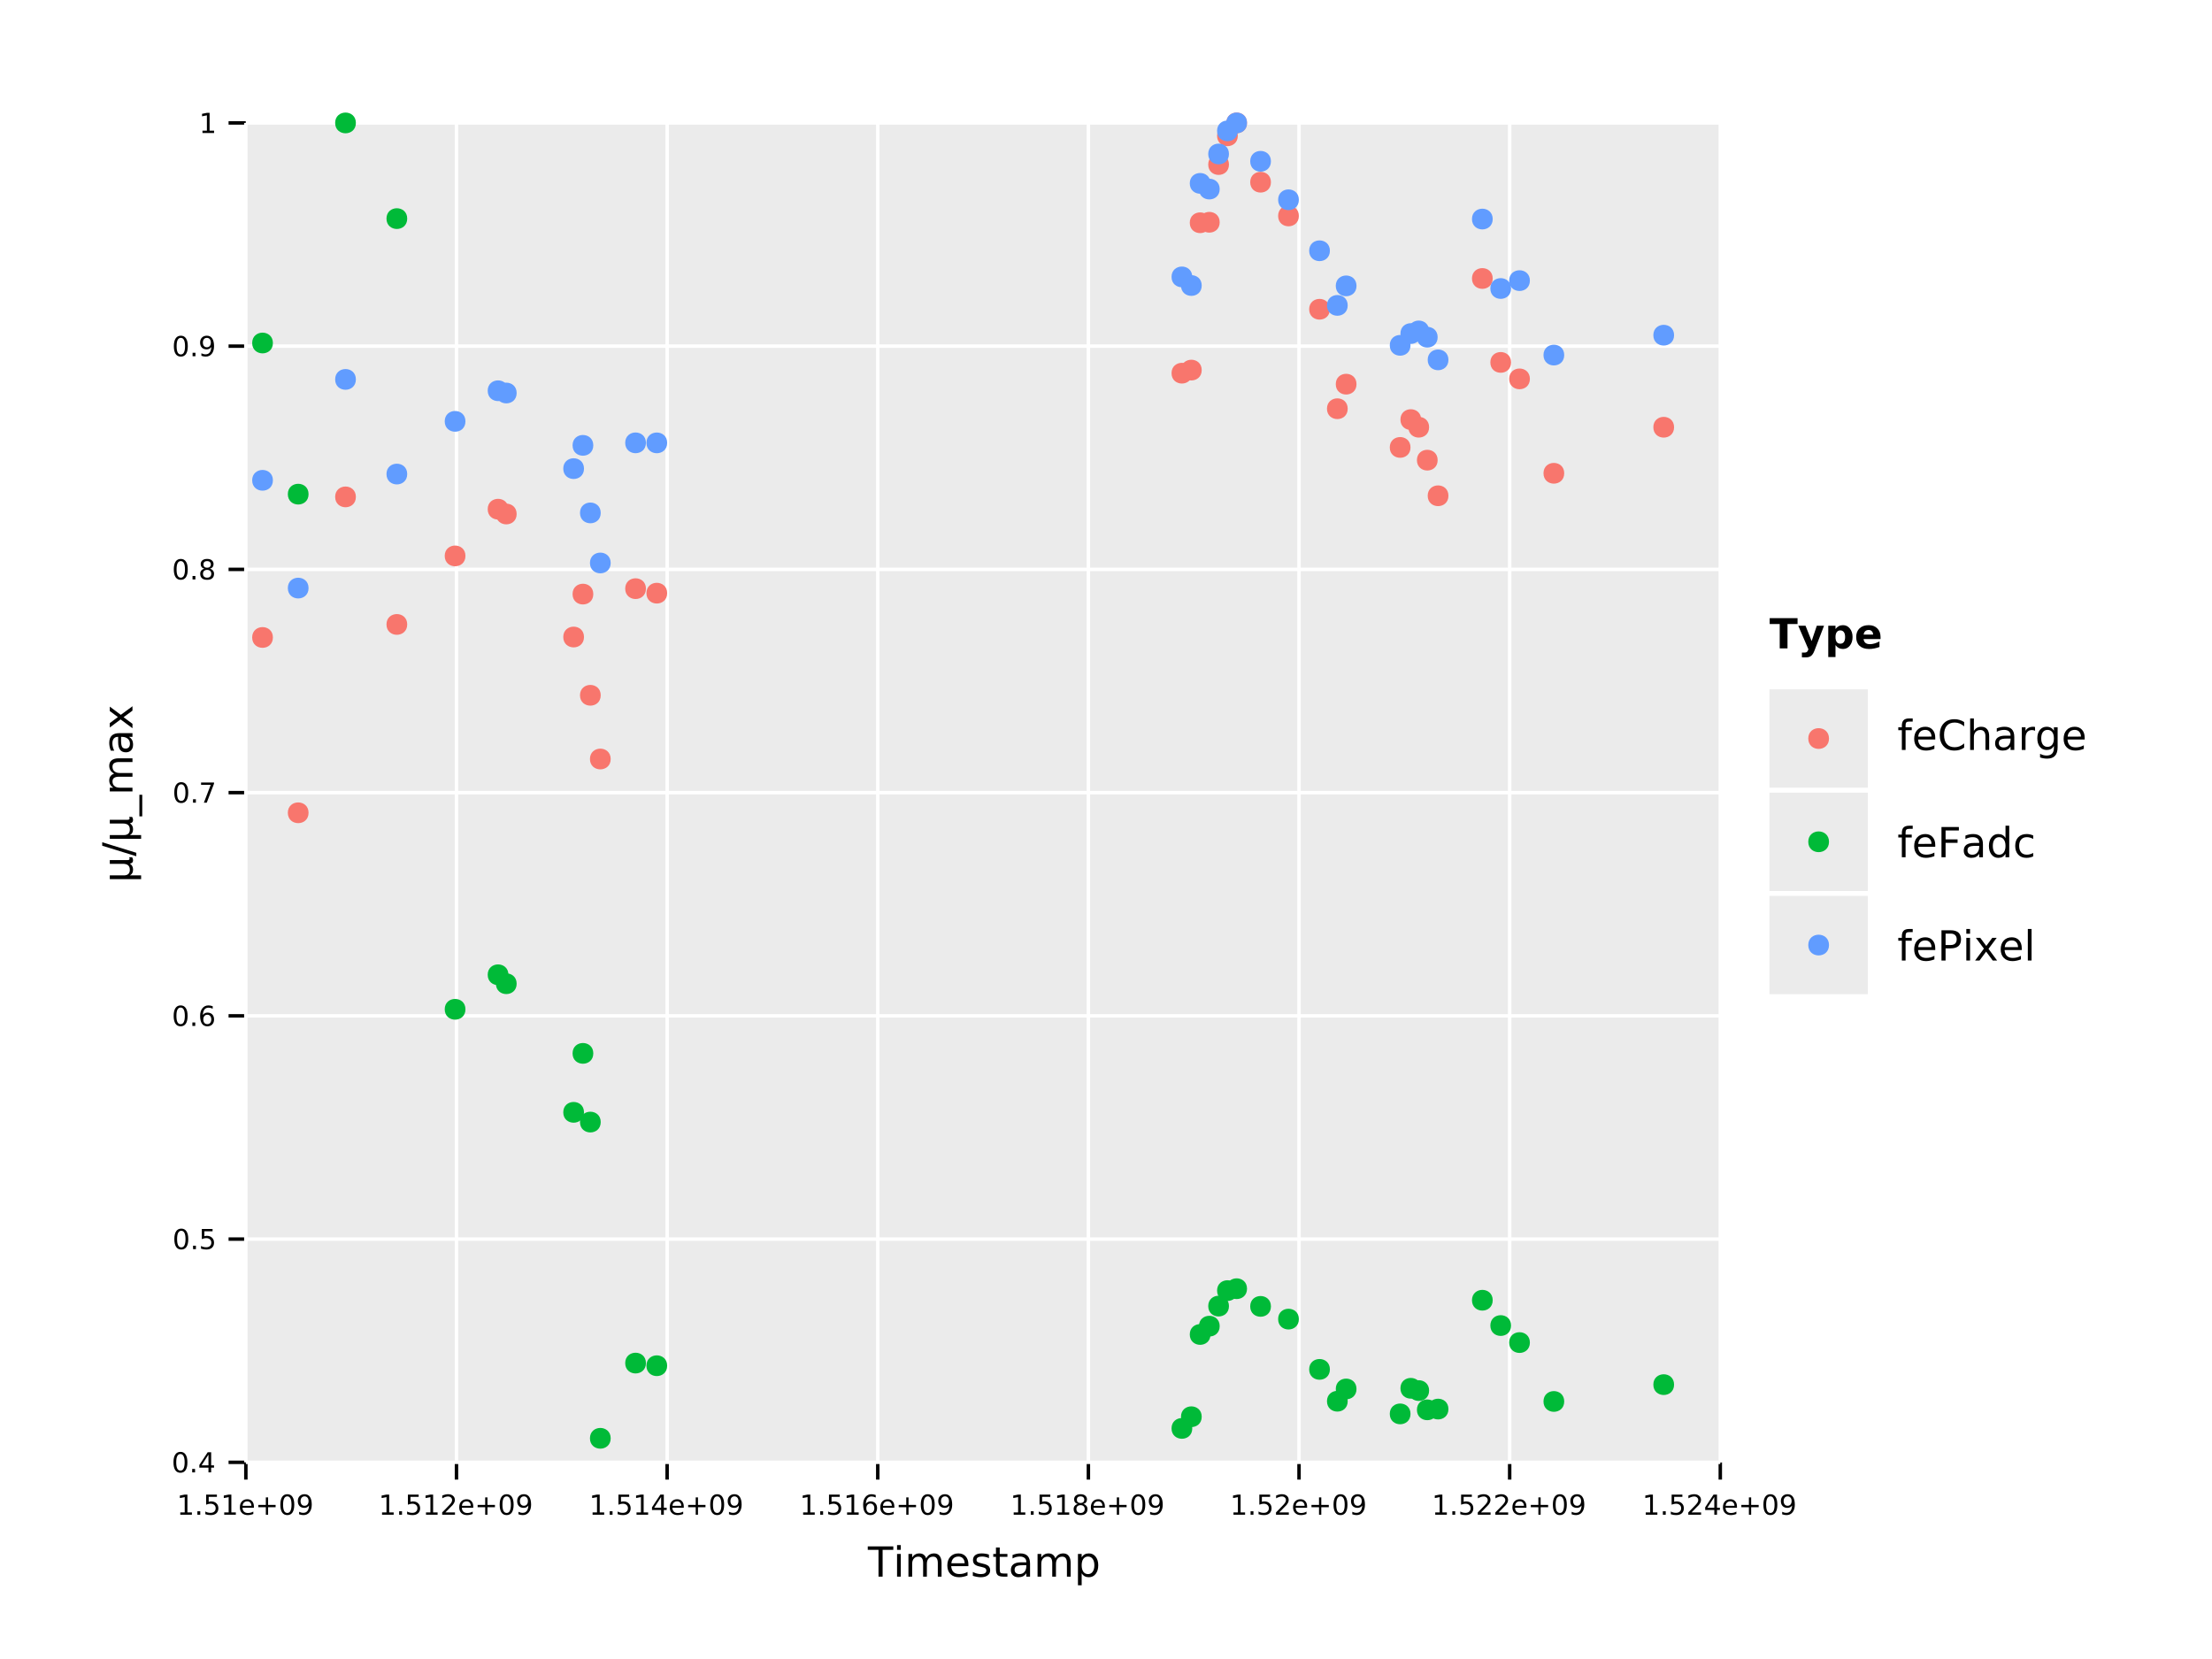 <?xml version="1.0" encoding="UTF-8" standalone="no"?>
<svg
   width="640pt"
   height="480pt"
   viewBox="0 0 640 480"
   version="1.1"
   id="svg305"
   sodipodi:docname="time_vs_55fe_peak_pos_2017.pdf"
   xmlns:inkscape="http://www.inkscape.org/namespaces/inkscape"
   xmlns:sodipodi="http://sodipodi.sourceforge.net/DTD/sodipodi-0.dtd"
   xmlns:xlink="http://www.w3.org/1999/xlink"
   xmlns="http://www.w3.org/2000/svg"
   xmlns:svg="http://www.w3.org/2000/svg">
  <sodipodi:namedview
     id="namedview305"
     pagecolor="#ffffff"
     bordercolor="#666666"
     borderopacity="1.0"
     inkscape:showpageshadow="2"
     inkscape:pageopacity="0.0"
     inkscape:pagecheckerboard="0"
     inkscape:deskcolor="#d1d1d1"
     inkscape:document-units="pt" />
  <defs
     id="defs41">
    <g
       id="g41">
      <g
         id="glyph-0-0">
        <path
           d="M 1 -0.672 L 2.281 -0.672 L 2.281 -5.109 L 0.875 -4.828 L 0.875 -5.547 L 2.281 -5.828 L 3.062 -5.828 L 3.062 -0.672 L 4.359 -0.672 L 4.359 0 L 1 0 Z M 1 -0.672 "
           id="path1" />
      </g>
      <g
         id="glyph-0-1">
        <path
           d="M 0.859 -1 L 1.688 -1 L 1.688 0 L 0.859 0 Z M 0.859 -1 "
           id="path2" />
      </g>
      <g
         id="glyph-0-2">
        <path
           d="M 0.859 -5.828 L 3.969 -5.828 L 3.969 -5.172 L 1.594 -5.172 L 1.594 -3.734 C 1.707 -3.773 1.82 -3.805 1.938 -3.828 C 2.051 -3.848 2.164 -3.859 2.281 -3.859 C 2.926 -3.859 3.438 -3.676 3.812 -3.312 C 4.195 -2.957 4.391 -2.477 4.391 -1.875 C 4.391 -1.25 4.191 -0.758 3.797 -0.406 C 3.41 -0.062 2.863 0.109 2.156 0.109 C 1.906 0.109 1.656 0.086 1.406 0.047 C 1.156 0.004 0.895 -0.055 0.625 -0.141 L 0.625 -0.938 C 0.852 -0.801 1.094 -0.703 1.344 -0.641 C 1.594 -0.578 1.859 -0.547 2.141 -0.547 C 2.586 -0.547 2.941 -0.664 3.203 -0.906 C 3.473 -1.145 3.609 -1.469 3.609 -1.875 C 3.609 -2.281 3.473 -2.598 3.203 -2.828 C 2.941 -3.066 2.586 -3.188 2.141 -3.188 C 1.93 -3.188 1.719 -3.16 1.5 -3.109 C 1.289 -3.066 1.078 -3 0.859 -2.906 Z M 0.859 -5.828 "
           id="path3" />
      </g>
      <g
         id="glyph-0-3">
        <path
           d="M 4.5 -2.375 L 4.5 -2.016 L 1.188 -2.016 C 1.219 -1.523 1.367 -1.148 1.641 -0.891 C 1.91 -0.629 2.281 -0.5 2.75 -0.5 C 3.031 -0.5 3.301 -0.531 3.562 -0.594 C 3.82 -0.664 4.078 -0.77 4.328 -0.906 L 4.328 -0.219 C 4.066 -0.113 3.801 -0.035 3.531 0.016 C 3.258 0.078 2.988 0.109 2.719 0.109 C 2.02 0.109 1.461 -0.094 1.047 -0.5 C 0.641 -0.906 0.438 -1.453 0.438 -2.141 C 0.438 -2.859 0.629 -3.426 1.016 -3.844 C 1.41 -4.27 1.938 -4.484 2.594 -4.484 C 3.176 -4.484 3.641 -4.289 3.984 -3.906 C 4.328 -3.531 4.5 -3.02 4.5 -2.375 Z M 3.781 -2.578 C 3.77 -2.973 3.656 -3.285 3.438 -3.516 C 3.227 -3.754 2.945 -3.875 2.594 -3.875 C 2.195 -3.875 1.875 -3.758 1.625 -3.531 C 1.383 -3.301 1.25 -2.984 1.219 -2.578 Z M 3.781 -2.578 "
           id="path4" />
      </g>
      <g
         id="glyph-0-4">
        <path
           d="M 3.688 -5.016 L 3.688 -2.844 L 5.859 -2.844 L 5.859 -2.172 L 3.688 -2.172 L 3.688 0 L 3.031 0 L 3.031 -2.172 L 0.844 -2.172 L 0.844 -2.844 L 3.031 -2.844 L 3.031 -5.016 Z M 3.688 -5.016 "
           id="path5" />
      </g>
      <g
         id="glyph-0-5">
        <path
           d="M 2.547 -5.312 C 2.141 -5.312 1.832 -5.109 1.625 -4.703 C 1.426 -4.305 1.328 -3.707 1.328 -2.906 C 1.328 -2.113 1.426 -1.516 1.625 -1.109 C 1.832 -0.711 2.141 -0.516 2.547 -0.516 C 2.953 -0.516 3.254 -0.711 3.453 -1.109 C 3.66 -1.516 3.766 -2.113 3.766 -2.906 C 3.766 -3.707 3.66 -4.305 3.453 -4.703 C 3.254 -5.109 2.953 -5.312 2.547 -5.312 Z M 2.547 -5.938 C 3.203 -5.938 3.703 -5.676 4.047 -5.156 C 4.391 -4.645 4.562 -3.895 4.562 -2.906 C 4.562 -1.926 4.391 -1.176 4.047 -0.656 C 3.703 -0.145 3.203 0.109 2.547 0.109 C 1.891 0.109 1.391 -0.145 1.047 -0.656 C 0.703 -1.176 0.531 -1.926 0.531 -2.906 C 0.531 -3.895 0.703 -4.645 1.047 -5.156 C 1.391 -5.676 1.891 -5.938 2.547 -5.938 Z M 2.547 -5.938 "
           id="path6" />
      </g>
      <g
         id="glyph-0-6">
        <path
           d="M 0.875 -0.125 L 0.875 -0.844 C 1.07 -0.75 1.27 -0.676 1.469 -0.625 C 1.676 -0.57 1.879 -0.547 2.078 -0.547 C 2.598 -0.547 2.992 -0.723 3.266 -1.078 C 3.547 -1.43 3.707 -1.961 3.75 -2.672 C 3.594 -2.453 3.398 -2.281 3.172 -2.156 C 2.941 -2.039 2.688 -1.984 2.406 -1.984 C 1.82 -1.984 1.359 -2.156 1.016 -2.5 C 0.672 -2.852 0.5 -3.336 0.5 -3.953 C 0.5 -4.555 0.676 -5.035 1.031 -5.391 C 1.383 -5.754 1.859 -5.938 2.453 -5.938 C 3.129 -5.938 3.645 -5.676 4 -5.156 C 4.352 -4.645 4.531 -3.895 4.531 -2.906 C 4.531 -1.988 4.312 -1.254 3.875 -0.703 C 3.438 -0.16 2.848 0.109 2.109 0.109 C 1.91 0.109 1.707 0.086 1.5 0.047 C 1.301 0.016 1.094 -0.039 0.875 -0.125 Z M 2.453 -2.594 C 2.805 -2.594 3.086 -2.711 3.297 -2.953 C 3.504 -3.203 3.609 -3.535 3.609 -3.953 C 3.609 -4.367 3.504 -4.695 3.297 -4.938 C 3.086 -5.188 2.805 -5.312 2.453 -5.312 C 2.098 -5.312 1.816 -5.188 1.609 -4.938 C 1.398 -4.695 1.297 -4.367 1.297 -3.953 C 1.297 -3.535 1.398 -3.203 1.609 -2.953 C 1.816 -2.711 2.098 -2.594 2.453 -2.594 Z M 2.453 -2.594 "
           id="path7" />
      </g>
      <g
         id="glyph-0-7">
        <path
           d="M 1.531 -0.672 L 4.297 -0.672 L 4.297 0 L 0.594 0 L 0.594 -0.672 C 0.883 -0.973 1.289 -1.383 1.812 -1.906 C 2.332 -2.438 2.656 -2.773 2.781 -2.922 C 3.039 -3.203 3.219 -3.441 3.312 -3.641 C 3.414 -3.836 3.469 -4.031 3.469 -4.219 C 3.469 -4.531 3.359 -4.785 3.141 -4.984 C 2.922 -5.18 2.641 -5.281 2.297 -5.281 C 2.047 -5.281 1.781 -5.234 1.5 -5.141 C 1.227 -5.055 0.938 -4.926 0.625 -4.75 L 0.625 -5.547 C 0.945 -5.68 1.242 -5.781 1.516 -5.844 C 1.797 -5.906 2.051 -5.938 2.281 -5.938 C 2.883 -5.938 3.363 -5.785 3.719 -5.484 C 4.082 -5.18 4.266 -4.781 4.266 -4.281 C 4.266 -4.039 4.219 -3.812 4.125 -3.594 C 4.031 -3.375 3.867 -3.117 3.641 -2.828 C 3.566 -2.754 3.352 -2.535 3 -2.172 C 2.656 -1.816 2.164 -1.316 1.531 -0.672 Z M 1.531 -0.672 "
           id="path8" />
      </g>
      <g
         id="glyph-0-8">
        <path
           d="M 3.031 -5.141 L 1.031 -2.031 L 3.031 -2.031 Z M 2.812 -5.828 L 3.812 -5.828 L 3.812 -2.031 L 4.641 -2.031 L 4.641 -1.375 L 3.812 -1.375 L 3.812 0 L 3.031 0 L 3.031 -1.375 L 0.391 -1.375 L 0.391 -2.141 Z M 2.812 -5.828 "
           id="path9" />
      </g>
      <g
         id="glyph-0-9">
        <path
           d="M 2.641 -3.234 C 2.285 -3.234 2.004 -3.109 1.797 -2.859 C 1.586 -2.617 1.484 -2.289 1.484 -1.875 C 1.484 -1.457 1.586 -1.125 1.797 -0.875 C 2.004 -0.633 2.285 -0.516 2.641 -0.516 C 2.992 -0.516 3.273 -0.633 3.484 -0.875 C 3.691 -1.125 3.797 -1.457 3.797 -1.875 C 3.797 -2.289 3.691 -2.617 3.484 -2.859 C 3.273 -3.109 2.992 -3.234 2.641 -3.234 Z M 4.203 -5.703 L 4.203 -4.984 C 4.004 -5.078 3.805 -5.148 3.609 -5.203 C 3.41 -5.254 3.211 -5.281 3.016 -5.281 C 2.492 -5.281 2.094 -5.102 1.812 -4.75 C 1.539 -4.395 1.383 -3.863 1.344 -3.156 C 1.5 -3.383 1.691 -3.555 1.922 -3.672 C 2.148 -3.797 2.406 -3.859 2.688 -3.859 C 3.27 -3.859 3.734 -3.68 4.078 -3.328 C 4.422 -2.973 4.594 -2.488 4.594 -1.875 C 4.594 -1.27 4.414 -0.785 4.062 -0.422 C 3.707 -0.066 3.234 0.109 2.641 0.109 C 1.961 0.109 1.445 -0.145 1.094 -0.656 C 0.738 -1.176 0.562 -1.926 0.562 -2.906 C 0.562 -3.832 0.781 -4.566 1.219 -5.109 C 1.656 -5.66 2.242 -5.938 2.984 -5.938 C 3.18 -5.938 3.379 -5.914 3.578 -5.875 C 3.773 -5.844 3.984 -5.785 4.203 -5.703 Z M 4.203 -5.703 "
           id="path10" />
      </g>
      <g
         id="glyph-0-10">
        <path
           d="M 2.547 -2.766 C 2.172 -2.766 1.875 -2.664 1.656 -2.469 C 1.445 -2.27 1.344 -1.992 1.344 -1.641 C 1.344 -1.285 1.445 -1.008 1.656 -0.812 C 1.875 -0.613 2.172 -0.516 2.547 -0.516 C 2.922 -0.516 3.211 -0.613 3.422 -0.812 C 3.641 -1.02 3.75 -1.297 3.75 -1.641 C 3.75 -1.992 3.641 -2.27 3.422 -2.469 C 3.211 -2.664 2.922 -2.766 2.547 -2.766 Z M 1.75 -3.109 C 1.414 -3.191 1.156 -3.348 0.969 -3.578 C 0.781 -3.805 0.688 -4.086 0.688 -4.422 C 0.688 -4.891 0.848 -5.258 1.172 -5.531 C 1.504 -5.801 1.961 -5.938 2.547 -5.938 C 3.129 -5.938 3.582 -5.801 3.906 -5.531 C 4.238 -5.258 4.406 -4.891 4.406 -4.422 C 4.406 -4.086 4.312 -3.805 4.125 -3.578 C 3.938 -3.348 3.676 -3.191 3.344 -3.109 C 3.719 -3.016 4.008 -2.836 4.219 -2.578 C 4.438 -2.328 4.547 -2.016 4.547 -1.641 C 4.547 -1.078 4.375 -0.645 4.031 -0.344 C 3.688 -0.039 3.191 0.109 2.547 0.109 C 1.898 0.109 1.406 -0.039 1.062 -0.344 C 0.719 -0.645 0.547 -1.078 0.547 -1.641 C 0.547 -2.016 0.648 -2.328 0.859 -2.578 C 1.078 -2.836 1.375 -3.016 1.75 -3.109 Z M 1.469 -4.359 C 1.469 -4.055 1.562 -3.816 1.75 -3.641 C 1.938 -3.473 2.203 -3.391 2.547 -3.391 C 2.879 -3.391 3.141 -3.473 3.328 -3.641 C 3.523 -3.816 3.625 -4.055 3.625 -4.359 C 3.625 -4.66 3.523 -4.895 3.328 -5.062 C 3.141 -5.227 2.879 -5.312 2.547 -5.312 C 2.203 -5.312 1.938 -5.227 1.75 -5.062 C 1.562 -4.895 1.469 -4.66 1.469 -4.359 Z M 1.469 -4.359 "
           id="path11" />
      </g>
      <g
         id="glyph-0-11">
        <path
           d="M 0.656 -5.828 L 4.406 -5.828 L 4.406 -5.5 L 2.297 0 L 1.469 0 L 3.453 -5.172 L 0.656 -5.172 Z M 0.656 -5.828 "
           id="path12" />
      </g>
      <g
         id="glyph-1-0">
        <path
           d="M -0.031 -8.75 L 7.359 -8.75 L 7.359 -7.75 L 4.266 -7.75 L 4.266 0 L 3.078 0 L 3.078 -7.75 L -0.031 -7.75 Z M -0.031 -8.75 "
           id="path13" />
      </g>
      <g
         id="glyph-1-1">
        <path
           d="M 1.125 -6.562 L 2.203 -6.562 L 2.203 0 L 1.125 0 Z M 1.125 -9.125 L 2.203 -9.125 L 2.203 -7.75 L 1.125 -7.75 Z M 1.125 -9.125 "
           id="path14" />
      </g>
      <g
         id="glyph-1-2">
        <path
           d="M 6.234 -5.297 C 6.504 -5.785 6.828 -6.145 7.203 -6.375 C 7.578 -6.602 8.02 -6.719 8.531 -6.719 C 9.219 -6.719 9.742 -6.477 10.109 -6 C 10.484 -5.52 10.672 -4.844 10.672 -3.969 L 10.672 0 L 9.594 0 L 9.594 -3.922 C 9.594 -4.555 9.477 -5.023 9.25 -5.328 C 9.031 -5.629 8.691 -5.781 8.234 -5.781 C 7.672 -5.781 7.227 -5.594 6.906 -5.219 C 6.582 -4.852 6.422 -4.348 6.422 -3.703 L 6.422 0 L 5.344 0 L 5.344 -3.922 C 5.344 -4.555 5.227 -5.023 5 -5.328 C 4.781 -5.629 4.438 -5.781 3.969 -5.781 C 3.414 -5.781 2.977 -5.594 2.656 -5.219 C 2.332 -4.852 2.172 -4.348 2.172 -3.703 L 2.172 0 L 1.094 0 L 1.094 -6.562 L 2.172 -6.562 L 2.172 -5.547 C 2.422 -5.941 2.719 -6.234 3.062 -6.422 C 3.406 -6.617 3.812 -6.719 4.281 -6.719 C 4.758 -6.719 5.164 -6.598 5.5 -6.359 C 5.832 -6.117 6.078 -5.766 6.234 -5.297 Z M 6.234 -5.297 "
           id="path15" />
      </g>
      <g
         id="glyph-1-3">
        <path
           d="M 6.75 -3.547 L 6.75 -3.031 L 1.781 -3.031 C 1.832 -2.281 2.055 -1.711 2.453 -1.328 C 2.859 -0.941 3.414 -0.75 4.125 -0.75 C 4.539 -0.75 4.941 -0.797 5.328 -0.891 C 5.723 -0.992 6.113 -1.148 6.5 -1.359 L 6.5 -0.328 C 6.102 -0.172 5.703 -0.051 5.297 0.031 C 4.891 0.125 4.477 0.172 4.062 0.172 C 3.02 0.172 2.191 -0.129 1.578 -0.734 C 0.961 -1.348 0.656 -2.176 0.656 -3.219 C 0.656 -4.289 0.945 -5.141 1.531 -5.766 C 2.113 -6.398 2.895 -6.719 3.875 -6.719 C 4.758 -6.719 5.457 -6.43 5.969 -5.859 C 6.488 -5.297 6.75 -4.523 6.75 -3.547 Z M 5.672 -3.875 C 5.66 -4.457 5.492 -4.926 5.172 -5.281 C 4.848 -5.633 4.422 -5.812 3.891 -5.812 C 3.285 -5.812 2.801 -5.641 2.438 -5.297 C 2.082 -4.953 1.879 -4.473 1.828 -3.859 Z M 5.672 -3.875 "
           id="path16" />
      </g>
      <g
         id="glyph-1-4">
        <path
           d="M 5.312 -6.375 L 5.312 -5.344 C 5.008 -5.5 4.691 -5.613 4.359 -5.688 C 4.035 -5.77 3.695 -5.812 3.344 -5.812 C 2.812 -5.812 2.41 -5.727 2.141 -5.562 C 1.867 -5.406 1.734 -5.16 1.734 -4.828 C 1.734 -4.578 1.828 -4.379 2.016 -4.234 C 2.211 -4.098 2.602 -3.969 3.188 -3.844 L 3.547 -3.75 C 4.316 -3.594 4.863 -3.363 5.188 -3.062 C 5.508 -2.758 5.672 -2.344 5.672 -1.812 C 5.672 -1.195 5.426 -0.711 4.938 -0.359 C 4.457 -0.004 3.797 0.172 2.953 0.172 C 2.598 0.172 2.227 0.133 1.844 0.062 C 1.469 0 1.07 -0.098 0.656 -0.234 L 0.656 -1.359 C 1.051 -1.148 1.441 -0.992 1.828 -0.891 C 2.211 -0.785 2.598 -0.734 2.984 -0.734 C 3.484 -0.734 3.867 -0.816 4.141 -0.984 C 4.422 -1.16 4.562 -1.41 4.562 -1.734 C 4.562 -2.023 4.461 -2.25 4.266 -2.406 C 4.066 -2.562 3.633 -2.711 2.969 -2.859 L 2.594 -2.938 C 1.926 -3.082 1.441 -3.301 1.141 -3.594 C 0.848 -3.883 0.703 -4.281 0.703 -4.781 C 0.703 -5.406 0.922 -5.883 1.359 -6.219 C 1.797 -6.551 2.414 -6.719 3.219 -6.719 C 3.613 -6.719 3.988 -6.688 4.344 -6.625 C 4.695 -6.57 5.02 -6.488 5.312 -6.375 Z M 5.312 -6.375 "
           id="path17" />
      </g>
      <g
         id="glyph-1-5">
        <path
           d="M 2.203 -8.422 L 2.203 -6.562 L 4.422 -6.562 L 4.422 -5.719 L 2.203 -5.719 L 2.203 -2.156 C 2.203 -1.625 2.273 -1.281 2.422 -1.125 C 2.566 -0.977 2.863 -0.906 3.312 -0.906 L 4.422 -0.906 L 4.422 0 L 3.312 0 C 2.477 0 1.898 -0.156 1.578 -0.469 C 1.266 -0.781 1.109 -1.344 1.109 -2.156 L 1.109 -5.719 L 0.328 -5.719 L 0.328 -6.562 L 1.109 -6.562 L 1.109 -8.422 Z M 2.203 -8.422 "
           id="path18" />
      </g>
      <g
         id="glyph-1-6">
        <path
           d="M 4.109 -3.297 C 3.242 -3.297 2.641 -3.195 2.297 -3 C 1.961 -2.801 1.797 -2.461 1.797 -1.984 C 1.797 -1.598 1.922 -1.289 2.172 -1.062 C 2.43 -0.844 2.773 -0.734 3.203 -0.734 C 3.805 -0.734 4.285 -0.941 4.641 -1.359 C 5.004 -1.785 5.188 -2.352 5.188 -3.062 L 5.188 -3.297 Z M 6.266 -3.75 L 6.266 0 L 5.188 0 L 5.188 -1 C 4.938 -0.602 4.629 -0.305 4.266 -0.109 C 3.898 0.078 3.453 0.172 2.922 0.172 C 2.242 0.172 1.707 -0.016 1.312 -0.391 C 0.914 -0.773 0.719 -1.281 0.719 -1.906 C 0.719 -2.645 0.961 -3.203 1.453 -3.578 C 1.953 -3.953 2.691 -4.141 3.672 -4.141 L 5.188 -4.141 L 5.188 -4.25 C 5.188 -4.75 5.02 -5.133 4.688 -5.406 C 4.363 -5.676 3.91 -5.812 3.328 -5.812 C 2.953 -5.812 2.582 -5.766 2.219 -5.672 C 1.863 -5.578 1.523 -5.441 1.203 -5.266 L 1.203 -6.266 C 1.598 -6.422 1.977 -6.535 2.344 -6.609 C 2.719 -6.68 3.082 -6.719 3.438 -6.719 C 4.383 -6.719 5.094 -6.473 5.562 -5.984 C 6.031 -5.492 6.266 -4.75 6.266 -3.75 Z M 6.266 -3.75 "
           id="path19" />
      </g>
      <g
         id="glyph-1-7">
        <path
           d="M 2.172 -0.984 L 2.172 2.5 L 1.094 2.5 L 1.094 -6.562 L 2.172 -6.562 L 2.172 -5.562 C 2.398 -5.957 2.688 -6.25 3.031 -6.438 C 3.375 -6.625 3.785 -6.719 4.266 -6.719 C 5.066 -6.719 5.719 -6.398 6.219 -5.766 C 6.719 -5.141 6.969 -4.312 6.969 -3.281 C 6.969 -2.25 6.719 -1.414 6.219 -0.781 C 5.719 -0.145 5.066 0.172 4.266 0.172 C 3.785 0.172 3.375 0.078 3.031 -0.109 C 2.688 -0.305 2.398 -0.598 2.172 -0.984 Z M 5.844 -3.281 C 5.844 -4.07 5.676 -4.691 5.344 -5.141 C 5.02 -5.586 4.578 -5.812 4.016 -5.812 C 3.441 -5.812 2.988 -5.586 2.656 -5.141 C 2.332 -4.691 2.172 -4.07 2.172 -3.281 C 2.172 -2.488 2.332 -1.863 2.656 -1.406 C 2.988 -0.957 3.441 -0.734 4.016 -0.734 C 4.578 -0.734 5.02 -0.957 5.344 -1.406 C 5.676 -1.863 5.844 -2.488 5.844 -3.281 Z M 5.844 -3.281 "
           id="path20" />
      </g>
      <g
         id="glyph-1-8">
        <path
           d="M 4.453 -9.125 L 4.453 -8.219 L 3.422 -8.219 C 3.035 -8.219 2.766 -8.141 2.609 -7.984 C 2.461 -7.828 2.391 -7.547 2.391 -7.141 L 2.391 -6.562 L 4.172 -6.562 L 4.172 -5.719 L 2.391 -5.719 L 2.391 0 L 1.312 0 L 1.312 -5.719 L 0.281 -5.719 L 0.281 -6.562 L 1.312 -6.562 L 1.312 -7.016 C 1.312 -7.742 1.477 -8.273 1.812 -8.609 C 2.156 -8.953 2.695 -9.125 3.438 -9.125 Z M 4.453 -9.125 "
           id="path21" />
      </g>
      <g
         id="glyph-1-9">
        <path
           d="M 7.734 -8.078 L 7.734 -6.828 C 7.328 -7.203 6.898 -7.477 6.453 -7.656 C 6.004 -7.844 5.523 -7.938 5.016 -7.938 C 4.016 -7.938 3.25 -7.629 2.719 -7.016 C 2.188 -6.398 1.922 -5.516 1.922 -4.359 C 1.922 -3.211 2.188 -2.332 2.719 -1.719 C 3.25 -1.102 4.016 -0.797 5.016 -0.797 C 5.523 -0.797 6.004 -0.891 6.453 -1.078 C 6.898 -1.266 7.328 -1.539 7.734 -1.906 L 7.734 -0.672 C 7.316 -0.391 6.875 -0.176 6.406 -0.031 C 5.945 0.102 5.461 0.172 4.953 0.172 C 3.617 0.172 2.57 -0.234 1.812 -1.047 C 1.051 -1.859 0.672 -2.961 0.672 -4.359 C 0.672 -5.766 1.051 -6.875 1.812 -7.688 C 2.57 -8.5 3.617 -8.906 4.953 -8.906 C 5.473 -8.906 5.961 -8.832 6.422 -8.688 C 6.891 -8.551 7.328 -8.348 7.734 -8.078 Z M 7.734 -8.078 "
           id="path22" />
      </g>
      <g
         id="glyph-1-10">
        <path
           d="M 6.594 -3.969 L 6.594 0 L 5.516 0 L 5.516 -3.922 C 5.516 -4.547 5.391 -5.008 5.141 -5.312 C 4.898 -5.625 4.539 -5.781 4.062 -5.781 C 3.477 -5.781 3.016 -5.594 2.672 -5.219 C 2.336 -4.852 2.172 -4.348 2.172 -3.703 L 2.172 0 L 1.094 0 L 1.094 -9.125 L 2.172 -9.125 L 2.172 -5.547 C 2.43 -5.941 2.734 -6.234 3.078 -6.422 C 3.43 -6.617 3.836 -6.719 4.297 -6.719 C 5.047 -6.719 5.613 -6.484 6 -6.016 C 6.395 -5.555 6.594 -4.875 6.594 -3.969 Z M 6.594 -3.969 "
           id="path23" />
      </g>
      <g
         id="glyph-1-11">
        <path
           d="M 4.938 -5.562 C 4.812 -5.625 4.676 -5.672 4.531 -5.703 C 4.395 -5.742 4.238 -5.766 4.062 -5.766 C 3.457 -5.766 2.988 -5.566 2.656 -5.172 C 2.332 -4.773 2.172 -4.203 2.172 -3.453 L 2.172 0 L 1.094 0 L 1.094 -6.562 L 2.172 -6.562 L 2.172 -5.547 C 2.398 -5.941 2.695 -6.234 3.062 -6.422 C 3.426 -6.617 3.867 -6.719 4.391 -6.719 C 4.461 -6.719 4.539 -6.711 4.625 -6.703 C 4.719 -6.691 4.816 -6.676 4.922 -6.656 Z M 4.938 -5.562 "
           id="path24" />
      </g>
      <g
         id="glyph-1-12">
        <path
           d="M 5.453 -3.359 C 5.453 -4.141 5.289 -4.742 4.969 -5.172 C 4.645 -5.598 4.191 -5.812 3.609 -5.812 C 3.035 -5.812 2.586 -5.598 2.266 -5.172 C 1.941 -4.742 1.781 -4.141 1.781 -3.359 C 1.781 -2.578 1.941 -1.973 2.266 -1.547 C 2.586 -1.117 3.035 -0.906 3.609 -0.906 C 4.191 -0.906 4.645 -1.117 4.969 -1.547 C 5.289 -1.973 5.453 -2.578 5.453 -3.359 Z M 6.531 -0.812 C 6.531 0.301 6.281 1.129 5.781 1.672 C 5.289 2.223 4.531 2.5 3.5 2.5 C 3.125 2.5 2.766 2.469 2.422 2.406 C 2.086 2.352 1.766 2.27 1.453 2.156 L 1.453 1.109 C 1.766 1.273 2.078 1.398 2.391 1.484 C 2.703 1.566 3.016 1.609 3.328 1.609 C 4.035 1.609 4.566 1.422 4.922 1.047 C 5.273 0.68 5.453 0.125 5.453 -0.625 L 5.453 -1.156 C 5.223 -0.77 4.938 -0.477 4.594 -0.281 C 4.25 -0.094 3.832 0 3.344 0 C 2.539 0 1.891 -0.305 1.391 -0.922 C 0.898 -1.535 0.656 -2.348 0.656 -3.359 C 0.656 -4.367 0.898 -5.18 1.391 -5.797 C 1.891 -6.41 2.539 -6.719 3.344 -6.719 C 3.832 -6.719 4.25 -6.617 4.594 -6.422 C 4.938 -6.234 5.223 -5.945 5.453 -5.562 L 5.453 -6.562 L 6.531 -6.562 Z M 6.531 -0.812 "
           id="path25" />
      </g>
      <g
         id="glyph-1-13">
        <path
           d="M 1.172 -8.75 L 6.203 -8.75 L 6.203 -7.75 L 2.359 -7.75 L 2.359 -5.172 L 5.828 -5.172 L 5.828 -4.172 L 2.359 -4.172 L 2.359 0 L 1.172 0 Z M 1.172 -8.75 "
           id="path26" />
      </g>
      <g
         id="glyph-1-14">
        <path
           d="M 5.453 -5.562 L 5.453 -9.125 L 6.531 -9.125 L 6.531 0 L 5.453 0 L 5.453 -0.984 C 5.223 -0.598 4.938 -0.305 4.594 -0.109 C 4.25 0.078 3.832 0.172 3.344 0.172 C 2.551 0.172 1.906 -0.145 1.406 -0.781 C 0.906 -1.414 0.656 -2.25 0.656 -3.281 C 0.656 -4.312 0.906 -5.141 1.406 -5.766 C 1.906 -6.398 2.551 -6.719 3.344 -6.719 C 3.832 -6.719 4.25 -6.625 4.594 -6.438 C 4.938 -6.25 5.223 -5.957 5.453 -5.562 Z M 1.781 -3.281 C 1.781 -2.488 1.941 -1.863 2.266 -1.406 C 2.586 -0.957 3.035 -0.734 3.609 -0.734 C 4.18 -0.734 4.629 -0.957 4.953 -1.406 C 5.285 -1.863 5.453 -2.488 5.453 -3.281 C 5.453 -4.07 5.285 -4.691 4.953 -5.141 C 4.629 -5.586 4.18 -5.812 3.609 -5.812 C 3.035 -5.812 2.586 -5.586 2.266 -5.141 C 1.941 -4.691 1.781 -4.07 1.781 -3.281 Z M 1.781 -3.281 "
           id="path27" />
      </g>
      <g
         id="glyph-1-15">
        <path
           d="M 5.859 -6.312 L 5.859 -5.297 C 5.547 -5.473 5.238 -5.602 4.938 -5.688 C 4.633 -5.77 4.328 -5.812 4.016 -5.812 C 3.305 -5.812 2.758 -5.586 2.375 -5.141 C 1.988 -4.703 1.797 -4.082 1.797 -3.281 C 1.797 -2.477 1.988 -1.852 2.375 -1.406 C 2.758 -0.969 3.305 -0.75 4.016 -0.75 C 4.328 -0.75 4.633 -0.789 4.938 -0.875 C 5.238 -0.957 5.547 -1.082 5.859 -1.25 L 5.859 -0.25 C 5.555 -0.113 5.242 -0.008 4.922 0.062 C 4.598 0.133 4.254 0.172 3.891 0.172 C 2.898 0.172 2.113 -0.133 1.531 -0.75 C 0.945 -1.375 0.656 -2.219 0.656 -3.281 C 0.656 -4.344 0.945 -5.18 1.531 -5.797 C 2.125 -6.41 2.938 -6.719 3.969 -6.719 C 4.289 -6.719 4.609 -6.68 4.922 -6.609 C 5.242 -6.547 5.555 -6.445 5.859 -6.312 Z M 5.859 -6.312 "
           id="path28" />
      </g>
      <g
         id="glyph-1-16">
        <path
           d="M 2.359 -7.781 L 2.359 -4.484 L 3.844 -4.484 C 4.395 -4.484 4.82 -4.625 5.125 -4.906 C 5.426 -5.195 5.578 -5.609 5.578 -6.141 C 5.578 -6.66 5.426 -7.062 5.125 -7.344 C 4.82 -7.633 4.395 -7.781 3.844 -7.781 Z M 1.172 -8.75 L 3.844 -8.75 C 4.832 -8.75 5.578 -8.523 6.078 -8.078 C 6.578 -7.641 6.828 -6.992 6.828 -6.141 C 6.828 -5.273 6.578 -4.617 6.078 -4.172 C 5.578 -3.734 4.832 -3.516 3.844 -3.516 L 2.359 -3.516 L 2.359 0 L 1.172 0 Z M 1.172 -8.75 "
           id="path29" />
      </g>
      <g
         id="glyph-1-17">
        <path
           d="M 6.594 -6.562 L 4.219 -3.375 L 6.703 0 L 5.438 0 L 3.531 -2.578 L 1.625 0 L 0.344 0 L 2.891 -3.438 L 0.562 -6.562 L 1.828 -6.562 L 3.578 -4.219 L 5.312 -6.562 Z M 6.594 -6.562 "
           id="path30" />
      </g>
      <g
         id="glyph-1-18">
        <path
           d="M 1.125 -9.125 L 2.203 -9.125 L 2.203 0 L 1.125 0 Z M 1.125 -9.125 "
           id="path31" />
      </g>
      <g
         id="glyph-2-0">
        <path
           d="M 2.5 -1.016 L -6.562 -1.016 L -6.562 -2.094 L -2.484 -2.094 C -1.922 -2.094 -1.492 -2.227 -1.203 -2.5 C -0.91 -2.77 -0.766 -3.172 -0.766 -3.703 C -0.766 -4.273 -0.926 -4.707 -1.25 -5 C -1.582 -5.289 -2.078 -5.438 -2.734 -5.438 L -6.562 -5.438 L -6.562 -6.516 L -1.516 -6.516 C -1.273 -6.516 -1.098 -6.547 -0.984 -6.609 C -0.879 -6.68 -0.828 -6.789 -0.828 -6.938 C -0.828 -6.969 -0.836 -7.016 -0.859 -7.078 C -0.879 -7.141 -0.914 -7.227 -0.969 -7.344 L -0.094 -7.344 C 0 -7.188 0.066 -7.035 0.109 -6.891 C 0.148 -6.742 0.172 -6.602 0.172 -6.469 C 0.172 -6.195 0.098 -5.977 -0.047 -5.812 C -0.203 -5.656 -0.438 -5.551 -0.75 -5.5 C -0.445 -5.301 -0.219 -5.062 -0.062 -4.781 C 0.094 -4.5 0.172 -4.164 0.172 -3.781 C 0.172 -3.383 0.098 -3.047 -0.047 -2.766 C -0.203 -2.484 -0.438 -2.258 -0.75 -2.094 L 2.5 -2.094 Z M 2.5 -1.016 "
           id="path32" />
      </g>
      <g
         id="glyph-3-0">
        <path
           d="M -8.75 -3.047 L -8.75 -4.047 L 1.109 -1 L 1.109 0 Z M -8.75 -3.047 "
           id="path33" />
      </g>
      <g
         id="glyph-3-1">
        <path
           d="M 2 -6.125 L 2.828 -6.125 L 2.828 0.125 L 2 0.125 Z M 2 -6.125 "
           id="path34" />
      </g>
      <g
         id="glyph-3-2">
        <path
           d="M -5.297 -6.234 C -5.785 -6.504 -6.145 -6.828 -6.375 -7.203 C -6.602 -7.578 -6.719 -8.02 -6.719 -8.531 C -6.719 -9.219 -6.477 -9.742 -6 -10.109 C -5.52 -10.484 -4.844 -10.672 -3.969 -10.672 L 0 -10.672 L 0 -9.594 L -3.922 -9.594 C -4.555 -9.594 -5.023 -9.477 -5.328 -9.25 C -5.629 -9.031 -5.781 -8.691 -5.781 -8.234 C -5.781 -7.672 -5.594 -7.227 -5.219 -6.906 C -4.852 -6.582 -4.348 -6.422 -3.703 -6.422 L 0 -6.422 L 0 -5.344 L -3.922 -5.344 C -4.555 -5.344 -5.023 -5.227 -5.328 -5 C -5.629 -4.781 -5.781 -4.438 -5.781 -3.969 C -5.781 -3.414 -5.594 -2.977 -5.219 -2.656 C -4.852 -2.332 -4.348 -2.172 -3.703 -2.172 L 0 -2.172 L 0 -1.094 L -6.562 -1.094 L -6.562 -2.172 L -5.547 -2.172 C -5.941 -2.422 -6.234 -2.719 -6.422 -3.062 C -6.617 -3.406 -6.719 -3.812 -6.719 -4.281 C -6.719 -4.758 -6.598 -5.164 -6.359 -5.5 C -6.117 -5.832 -5.766 -6.078 -5.297 -6.234 Z M -5.297 -6.234 "
           id="path35" />
      </g>
      <g
         id="glyph-3-3">
        <path
           d="M -3.297 -4.109 C -3.297 -3.242 -3.195 -2.641 -3 -2.297 C -2.801 -1.961 -2.461 -1.797 -1.984 -1.797 C -1.598 -1.797 -1.289 -1.922 -1.062 -2.172 C -0.844 -2.43 -0.734 -2.773 -0.734 -3.203 C -0.734 -3.805 -0.941 -4.285 -1.359 -4.641 C -1.785 -5.004 -2.352 -5.188 -3.062 -5.188 L -3.297 -5.188 Z M -3.75 -6.266 L 0 -6.266 L 0 -5.188 L -1 -5.188 C -0.602 -4.938 -0.305 -4.629 -0.109 -4.266 C 0.078 -3.898 0.172 -3.453 0.172 -2.922 C 0.172 -2.242 -0.016 -1.707 -0.391 -1.312 C -0.773 -0.914 -1.281 -0.719 -1.906 -0.719 C -2.645 -0.719 -3.203 -0.961 -3.578 -1.453 C -3.953 -1.953 -4.141 -2.691 -4.141 -3.672 L -4.141 -5.188 L -4.25 -5.188 C -4.75 -5.188 -5.133 -5.02 -5.406 -4.688 C -5.676 -4.363 -5.812 -3.91 -5.812 -3.328 C -5.812 -2.953 -5.766 -2.582 -5.672 -2.219 C -5.578 -1.863 -5.441 -1.523 -5.266 -1.203 L -6.266 -1.203 C -6.422 -1.598 -6.535 -1.977 -6.609 -2.344 C -6.68 -2.719 -6.719 -3.082 -6.719 -3.438 C -6.719 -4.383 -6.473 -5.094 -5.984 -5.562 C -5.492 -6.031 -4.75 -6.266 -3.75 -6.266 Z M -3.75 -6.266 "
           id="path36" />
      </g>
      <g
         id="glyph-3-4">
        <path
           d="M -6.562 -6.594 L -3.375 -4.219 L 0 -6.703 L 0 -5.438 L -2.578 -3.531 L 0 -1.625 L 0 -0.344 L -3.438 -2.891 L -6.562 -0.562 L -6.562 -1.828 L -4.219 -3.578 L -6.562 -5.312 Z M -6.562 -6.594 "
           id="path37" />
      </g>
      <g
         id="glyph-4-0">
        <path
           d="M 0.062 -8.75 L 8.125 -8.75 L 8.125 -7.047 L 5.219 -7.047 L 5.219 0 L 2.969 0 L 2.969 -7.047 L 0.062 -7.047 Z M 0.062 -8.75 "
           id="path38" />
      </g>
      <g
         id="glyph-4-1">
        <path
           d="M 0.141 -6.562 L 2.25 -6.562 L 4.016 -2.109 L 5.516 -6.562 L 7.609 -6.562 L 4.844 0.625 C 4.57 1.352 4.25 1.863 3.875 2.156 C 3.508 2.445 3.023 2.594 2.422 2.594 L 1.203 2.594 L 1.203 1.219 L 1.859 1.219 C 2.211 1.219 2.469 1.16 2.625 1.047 C 2.789 0.93 2.922 0.727 3.016 0.438 L 3.078 0.25 Z M 0.141 -6.562 "
           id="path39" />
      </g>
      <g
         id="glyph-4-2">
        <path
           d="M 3.109 -0.953 L 3.109 2.5 L 1.016 2.5 L 1.016 -6.562 L 3.109 -6.562 L 3.109 -5.609 C 3.398 -5.984 3.719 -6.258 4.062 -6.438 C 4.414 -6.625 4.82 -6.719 5.281 -6.719 C 6.094 -6.719 6.754 -6.395 7.266 -5.75 C 7.785 -5.113 8.047 -4.289 8.047 -3.281 C 8.047 -2.27 7.785 -1.441 7.266 -0.797 C 6.754 -0.148 6.094 0.172 5.281 0.172 C 4.82 0.172 4.414 0.082 4.062 -0.094 C 3.719 -0.281 3.398 -0.566 3.109 -0.953 Z M 4.5 -5.203 C 4.051 -5.203 3.707 -5.035 3.469 -4.703 C 3.227 -4.367 3.109 -3.895 3.109 -3.281 C 3.109 -2.656 3.227 -2.176 3.469 -1.844 C 3.707 -1.52 4.051 -1.359 4.5 -1.359 C 4.945 -1.359 5.289 -1.52 5.531 -1.844 C 5.77 -2.176 5.891 -2.656 5.891 -3.281 C 5.891 -3.906 5.77 -4.379 5.531 -4.703 C 5.289 -5.035 4.945 -5.203 4.5 -5.203 Z M 4.5 -5.203 "
           id="path40" />
      </g>
      <g
         id="glyph-4-3">
        <path
           d="M 7.562 -3.297 L 7.562 -2.703 L 2.656 -2.703 C 2.707 -2.211 2.883 -1.844 3.188 -1.594 C 3.488 -1.344 3.914 -1.219 4.469 -1.219 C 4.906 -1.219 5.352 -1.285 5.812 -1.422 C 6.281 -1.555 6.758 -1.754 7.25 -2.016 L 7.25 -0.406 C 6.75 -0.219 6.25 -0.078 5.75 0.016 C 5.258 0.117 4.766 0.172 4.266 0.172 C 3.078 0.172 2.156 -0.129 1.5 -0.734 C 0.844 -1.336 0.516 -2.188 0.516 -3.281 C 0.516 -4.344 0.836 -5.18 1.484 -5.797 C 2.129 -6.41 3.02 -6.719 4.156 -6.719 C 5.188 -6.719 6.008 -6.406 6.625 -5.781 C 7.25 -5.164 7.562 -4.336 7.562 -3.297 Z M 5.406 -4 C 5.406 -4.395 5.285 -4.711 5.047 -4.953 C 4.816 -5.203 4.516 -5.328 4.141 -5.328 C 3.734 -5.328 3.398 -5.211 3.141 -4.984 C 2.891 -4.754 2.734 -4.426 2.672 -4 Z M 5.406 -4 "
           id="path41" />
      </g>
    </g>
  </defs>
  <rect
     x="-64"
     y="-48"
     width="768"
     height="576"
     fill="rgb(100%, 100%, 100%)"
     fill-opacity="1"
     id="rect41" />
  <path
     fill-rule="nonzero"
     fill="rgb(92%, 92%, 92%)"
     fill-opacity="1"
     d="M 71.133 35.566 L 497.738 35.566 L 497.738 423.094 L 71.133 423.094 Z M 71.133 35.566 "
     id="path42" />
  <path
     fill="none"
     stroke-width="1"
     stroke-linecap="butt"
     stroke-linejoin="miter"
     stroke="rgb(0%, 0%, 0%)"
     stroke-opacity="1"
     stroke-miterlimit="10"
     d="M 71.133 428.094 L 71.133 423.094 "
     id="path43" />
  <path
     fill="none"
     stroke-width="1"
     stroke-linecap="butt"
     stroke-linejoin="miter"
     stroke="rgb(0%, 0%, 0%)"
     stroke-opacity="1"
     stroke-miterlimit="10"
     d="M 132.074 428.094 L 132.074 423.094 "
     id="path44" />
  <path
     fill="none"
     stroke-width="1"
     stroke-linecap="butt"
     stroke-linejoin="miter"
     stroke="rgb(0%, 0%, 0%)"
     stroke-opacity="1"
     stroke-miterlimit="10"
     d="M 193.02 428.094 L 193.02 423.094 "
     id="path45" />
  <path
     fill="none"
     stroke-width="1"
     stroke-linecap="butt"
     stroke-linejoin="miter"
     stroke="rgb(0%, 0%, 0%)"
     stroke-opacity="1"
     stroke-miterlimit="10"
     d="M 253.961 428.094 L 253.961 423.094 "
     id="path46" />
  <path
     fill="none"
     stroke-width="1"
     stroke-linecap="butt"
     stroke-linejoin="miter"
     stroke="rgb(0%, 0%, 0%)"
     stroke-opacity="1"
     stroke-miterlimit="10"
     d="M 314.906 428.094 L 314.906 423.094 "
     id="path47" />
  <path
     fill="none"
     stroke-width="1"
     stroke-linecap="butt"
     stroke-linejoin="miter"
     stroke="rgb(0%, 0%, 0%)"
     stroke-opacity="1"
     stroke-miterlimit="10"
     d="M 375.848 428.094 L 375.848 423.094 "
     id="path48" />
  <path
     fill="none"
     stroke-width="1"
     stroke-linecap="butt"
     stroke-linejoin="miter"
     stroke="rgb(0%, 0%, 0%)"
     stroke-opacity="1"
     stroke-miterlimit="10"
     d="M 436.793 428.094 L 436.793 423.094 "
     id="path49" />
  <path
     fill="none"
     stroke-width="1"
     stroke-linecap="butt"
     stroke-linejoin="miter"
     stroke="rgb(0%, 0%, 0%)"
     stroke-opacity="1"
     stroke-miterlimit="10"
     d="M 497.734 428.094 L 497.734 423.094 "
     id="path50" />
  <g
     fill="rgb(0%, 0%, 0%)"
     fill-opacity="1"
     id="g57">
    <use
       xlink:href="#glyph-0-0"
       x="51.164"
       y="438.258"
       id="use50" />
    <use
       xlink:href="#glyph-0-1"
       x="56.252"
       y="438.258"
       id="use51" />
    <use
       xlink:href="#glyph-0-2"
       x="58.788"
       y="438.258"
       id="use52" />
    <use
       xlink:href="#glyph-0-0"
       x="63.876"
       y="438.258"
       id="use53" />
    <use
       xlink:href="#glyph-0-3"
       x="68.964"
       y="438.258"
       id="use54" />
    <use
       xlink:href="#glyph-0-4"
       x="73.884"
       y="438.258"
       id="use55" />
    <use
       xlink:href="#glyph-0-5"
       x="80.58"
       y="438.258"
       id="use56" />
    <use
       xlink:href="#glyph-0-6"
       x="85.668"
       y="438.258"
       id="use57" />
  </g>
  <g
     fill="rgb(0%, 0%, 0%)"
     fill-opacity="1"
     id="g66">
    <use
       xlink:href="#glyph-0-0"
       x="109.54"
       y="438.258"
       id="use58" />
    <use
       xlink:href="#glyph-0-1"
       x="114.628"
       y="438.258"
       id="use59" />
    <use
       xlink:href="#glyph-0-2"
       x="117.164"
       y="438.258"
       id="use60" />
    <use
       xlink:href="#glyph-0-0"
       x="122.252"
       y="438.258"
       id="use61" />
    <use
       xlink:href="#glyph-0-7"
       x="127.34"
       y="438.258"
       id="use62" />
    <use
       xlink:href="#glyph-0-3"
       x="132.428"
       y="438.258"
       id="use63" />
    <use
       xlink:href="#glyph-0-4"
       x="137.348"
       y="438.258"
       id="use64" />
    <use
       xlink:href="#glyph-0-5"
       x="144.044"
       y="438.258"
       id="use65" />
    <use
       xlink:href="#glyph-0-6"
       x="149.132"
       y="438.258"
       id="use66" />
  </g>
  <g
     fill="rgb(0%, 0%, 0%)"
     fill-opacity="1"
     id="g75">
    <use
       xlink:href="#glyph-0-0"
       x="170.452"
       y="438.258"
       id="use67" />
    <use
       xlink:href="#glyph-0-1"
       x="175.54"
       y="438.258"
       id="use68" />
    <use
       xlink:href="#glyph-0-2"
       x="178.076"
       y="438.258"
       id="use69" />
    <use
       xlink:href="#glyph-0-0"
       x="183.164"
       y="438.258"
       id="use70" />
    <use
       xlink:href="#glyph-0-8"
       x="188.252"
       y="438.258"
       id="use71" />
    <use
       xlink:href="#glyph-0-3"
       x="193.34"
       y="438.258"
       id="use72" />
    <use
       xlink:href="#glyph-0-4"
       x="198.26"
       y="438.258"
       id="use73" />
    <use
       xlink:href="#glyph-0-5"
       x="204.956"
       y="438.258"
       id="use74" />
    <use
       xlink:href="#glyph-0-6"
       x="210.044"
       y="438.258"
       id="use75" />
  </g>
  <g
     fill="rgb(0%, 0%, 0%)"
     fill-opacity="1"
     id="g84">
    <use
       xlink:href="#glyph-0-0"
       x="231.372"
       y="438.258"
       id="use76" />
    <use
       xlink:href="#glyph-0-1"
       x="236.46"
       y="438.258"
       id="use77" />
    <use
       xlink:href="#glyph-0-2"
       x="238.996"
       y="438.258"
       id="use78" />
    <use
       xlink:href="#glyph-0-0"
       x="244.084"
       y="438.258"
       id="use79" />
    <use
       xlink:href="#glyph-0-9"
       x="249.172"
       y="438.258"
       id="use80" />
    <use
       xlink:href="#glyph-0-3"
       x="254.26"
       y="438.258"
       id="use81" />
    <use
       xlink:href="#glyph-0-4"
       x="259.18"
       y="438.258"
       id="use82" />
    <use
       xlink:href="#glyph-0-5"
       x="265.876"
       y="438.258"
       id="use83" />
    <use
       xlink:href="#glyph-0-6"
       x="270.964"
       y="438.258"
       id="use84" />
  </g>
  <g
     fill="rgb(0%, 0%, 0%)"
     fill-opacity="1"
     id="g93">
    <use
       xlink:href="#glyph-0-0"
       x="292.292"
       y="438.258"
       id="use85" />
    <use
       xlink:href="#glyph-0-1"
       x="297.38"
       y="438.258"
       id="use86" />
    <use
       xlink:href="#glyph-0-2"
       x="299.916"
       y="438.258"
       id="use87" />
    <use
       xlink:href="#glyph-0-0"
       x="305.004"
       y="438.258"
       id="use88" />
    <use
       xlink:href="#glyph-0-10"
       x="310.092"
       y="438.258"
       id="use89" />
    <use
       xlink:href="#glyph-0-3"
       x="315.18"
       y="438.258"
       id="use90" />
    <use
       xlink:href="#glyph-0-4"
       x="320.1"
       y="438.258"
       id="use91" />
    <use
       xlink:href="#glyph-0-5"
       x="326.796"
       y="438.258"
       id="use92" />
    <use
       xlink:href="#glyph-0-6"
       x="331.884"
       y="438.258"
       id="use93" />
  </g>
  <g
     fill="rgb(0%, 0%, 0%)"
     fill-opacity="1"
     id="g101">
    <use
       xlink:href="#glyph-0-0"
       x="355.883"
       y="438.258"
       id="use94" />
    <use
       xlink:href="#glyph-0-1"
       x="360.971"
       y="438.258"
       id="use95" />
    <use
       xlink:href="#glyph-0-2"
       x="363.507"
       y="438.258"
       id="use96" />
    <use
       xlink:href="#glyph-0-7"
       x="368.595"
       y="438.258"
       id="use97" />
    <use
       xlink:href="#glyph-0-3"
       x="373.683"
       y="438.258"
       id="use98" />
    <use
       xlink:href="#glyph-0-4"
       x="378.603"
       y="438.258"
       id="use99" />
    <use
       xlink:href="#glyph-0-5"
       x="385.299"
       y="438.258"
       id="use100" />
    <use
       xlink:href="#glyph-0-6"
       x="390.387"
       y="438.258"
       id="use101" />
  </g>
  <g
     fill="rgb(0%, 0%, 0%)"
     fill-opacity="1"
     id="g110">
    <use
       xlink:href="#glyph-0-0"
       x="414.259"
       y="438.258"
       id="use102" />
    <use
       xlink:href="#glyph-0-1"
       x="419.347"
       y="438.258"
       id="use103" />
    <use
       xlink:href="#glyph-0-2"
       x="421.883"
       y="438.258"
       id="use104" />
    <use
       xlink:href="#glyph-0-7"
       x="426.971"
       y="438.258"
       id="use105" />
    <use
       xlink:href="#glyph-0-7"
       x="432.059"
       y="438.258"
       id="use106" />
    <use
       xlink:href="#glyph-0-3"
       x="437.147"
       y="438.258"
       id="use107" />
    <use
       xlink:href="#glyph-0-4"
       x="442.067"
       y="438.258"
       id="use108" />
    <use
       xlink:href="#glyph-0-5"
       x="448.763"
       y="438.258"
       id="use109" />
    <use
       xlink:href="#glyph-0-6"
       x="453.851"
       y="438.258"
       id="use110" />
  </g>
  <g
     fill="rgb(0%, 0%, 0%)"
     fill-opacity="1"
     id="g119">
    <use
       xlink:href="#glyph-0-0"
       x="475.171"
       y="438.258"
       id="use111" />
    <use
       xlink:href="#glyph-0-1"
       x="480.259"
       y="438.258"
       id="use112" />
    <use
       xlink:href="#glyph-0-2"
       x="482.795"
       y="438.258"
       id="use113" />
    <use
       xlink:href="#glyph-0-7"
       x="487.883"
       y="438.258"
       id="use114" />
    <use
       xlink:href="#glyph-0-8"
       x="492.971"
       y="438.258"
       id="use115" />
    <use
       xlink:href="#glyph-0-3"
       x="498.059"
       y="438.258"
       id="use116" />
    <use
       xlink:href="#glyph-0-4"
       x="502.979"
       y="438.258"
       id="use117" />
    <use
       xlink:href="#glyph-0-5"
       x="509.675"
       y="438.258"
       id="use118" />
    <use
       xlink:href="#glyph-0-6"
       x="514.763"
       y="438.258"
       id="use119" />
  </g>
  <path
     fill="none"
     stroke-width="1"
     stroke-linecap="butt"
     stroke-linejoin="miter"
     stroke="rgb(0%, 0%, 0%)"
     stroke-opacity="1"
     stroke-miterlimit="10"
     d="M 71.133 423.094 L 66.133 423.094 "
     id="path119" />
  <path
     fill="none"
     stroke-width="1"
     stroke-linecap="butt"
     stroke-linejoin="miter"
     stroke="rgb(0%, 0%, 0%)"
     stroke-opacity="1"
     stroke-miterlimit="10"
     d="M 71.133 358.508 L 66.133 358.508 "
     id="path120" />
  <path
     fill="none"
     stroke-width="1"
     stroke-linecap="butt"
     stroke-linejoin="miter"
     stroke="rgb(0%, 0%, 0%)"
     stroke-opacity="1"
     stroke-miterlimit="10"
     d="M 71.133 293.918 L 66.133 293.918 "
     id="path121" />
  <path
     fill="none"
     stroke-width="1"
     stroke-linecap="butt"
     stroke-linejoin="miter"
     stroke="rgb(0%, 0%, 0%)"
     stroke-opacity="1"
     stroke-miterlimit="10"
     d="M 71.133 229.332 L 66.133 229.332 "
     id="path122" />
  <path
     fill="none"
     stroke-width="1"
     stroke-linecap="butt"
     stroke-linejoin="miter"
     stroke="rgb(0%, 0%, 0%)"
     stroke-opacity="1"
     stroke-miterlimit="10"
     d="M 71.133 164.742 L 66.133 164.742 "
     id="path123" />
  <path
     fill="none"
     stroke-width="1"
     stroke-linecap="butt"
     stroke-linejoin="miter"
     stroke="rgb(0%, 0%, 0%)"
     stroke-opacity="1"
     stroke-miterlimit="10"
     d="M 71.133 100.152 L 66.133 100.152 "
     id="path124" />
  <path
     fill="none"
     stroke-width="1"
     stroke-linecap="butt"
     stroke-linejoin="miter"
     stroke="rgb(0%, 0%, 0%)"
     stroke-opacity="1"
     stroke-miterlimit="10"
     d="M 71.133 35.566 L 66.133 35.566 "
     id="path125" />
  <g
     fill="rgb(0%, 0%, 0%)"
     fill-opacity="1"
     id="g127">
    <use
       xlink:href="#glyph-0-5"
       x="49.66"
       y="426.008"
       id="use125" />
    <use
       xlink:href="#glyph-0-1"
       x="54.748"
       y="426.008"
       id="use126" />
    <use
       xlink:href="#glyph-0-8"
       x="57.284"
       y="426.008"
       id="use127" />
  </g>
  <g
     fill="rgb(0%, 0%, 0%)"
     fill-opacity="1"
     id="g130">
    <use
       xlink:href="#glyph-0-5"
       x="49.91"
       y="361.418"
       id="use128" />
    <use
       xlink:href="#glyph-0-1"
       x="54.998"
       y="361.418"
       id="use129" />
    <use
       xlink:href="#glyph-0-2"
       x="57.534"
       y="361.418"
       id="use130" />
  </g>
  <g
     fill="rgb(0%, 0%, 0%)"
     fill-opacity="1"
     id="g133">
    <use
       xlink:href="#glyph-0-5"
       x="49.715"
       y="296.832"
       id="use131" />
    <use
       xlink:href="#glyph-0-1"
       x="54.803"
       y="296.832"
       id="use132" />
    <use
       xlink:href="#glyph-0-9"
       x="57.339"
       y="296.832"
       id="use133" />
  </g>
  <g
     fill="rgb(0%, 0%, 0%)"
     fill-opacity="1"
     id="g136">
    <use
       xlink:href="#glyph-0-5"
       x="49.895"
       y="232.242"
       id="use134" />
    <use
       xlink:href="#glyph-0-1"
       x="54.983"
       y="232.242"
       id="use135" />
    <use
       xlink:href="#glyph-0-11"
       x="57.519"
       y="232.242"
       id="use136" />
  </g>
  <g
     fill="rgb(0%, 0%, 0%)"
     fill-opacity="1"
     id="g139">
    <use
       xlink:href="#glyph-0-5"
       x="49.758"
       y="167.652"
       id="use137" />
    <use
       xlink:href="#glyph-0-1"
       x="54.846"
       y="167.652"
       id="use138" />
    <use
       xlink:href="#glyph-0-10"
       x="57.382"
       y="167.652"
       id="use139" />
  </g>
  <g
     fill="rgb(0%, 0%, 0%)"
     fill-opacity="1"
     id="g142">
    <use
       xlink:href="#glyph-0-5"
       x="49.773"
       y="103.066"
       id="use140" />
    <use
       xlink:href="#glyph-0-1"
       x="54.861"
       y="103.066"
       id="use141" />
    <use
       xlink:href="#glyph-0-6"
       x="57.397"
       y="103.066"
       id="use142" />
  </g>
  <g
     fill="rgb(0%, 0%, 0%)"
     fill-opacity="1"
     id="g143">
    <use
       xlink:href="#glyph-0-0"
       x="57.582"
       y="38.48"
       id="use143" />
  </g>
  <g
     fill="rgb(0%, 0%, 0%)"
     fill-opacity="1"
     id="g152">
    <use
       xlink:href="#glyph-1-0"
       x="251.102"
       y="456.168"
       id="use144" />
    <use
       xlink:href="#glyph-1-1"
       x="258.422"
       y="456.168"
       id="use145" />
    <use
       xlink:href="#glyph-1-2"
       x="261.746"
       y="456.168"
       id="use146" />
    <use
       xlink:href="#glyph-1-3"
       x="273.434"
       y="456.168"
       id="use147" />
    <use
       xlink:href="#glyph-1-4"
       x="280.814"
       y="456.168"
       id="use148" />
    <use
       xlink:href="#glyph-1-5"
       x="287.054"
       y="456.168"
       id="use149" />
    <use
       xlink:href="#glyph-1-6"
       x="291.758"
       y="456.168"
       id="use150" />
    <use
       xlink:href="#glyph-1-2"
       x="299.102"
       y="456.168"
       id="use151" />
    <use
       xlink:href="#glyph-1-7"
       x="310.79"
       y="456.168"
       id="use152" />
  </g>
  <g
     fill="rgb(0%, 0%, 0%)"
     fill-opacity="1"
     id="g153">
    <use
       xlink:href="#glyph-2-0"
       x="38.328"
       y="255.371"
       id="use153" />
  </g>
  <g
     fill="rgb(0%, 0%, 0%)"
     fill-opacity="1"
     id="g154">
    <use
       xlink:href="#glyph-3-0"
       x="38.328"
       y="247.739"
       id="use154" />
  </g>
  <g
     fill="rgb(0%, 0%, 0%)"
     fill-opacity="1"
     id="g155">
    <use
       xlink:href="#glyph-2-0"
       x="38.328"
       y="243.707"
       id="use155" />
  </g>
  <g
     fill="rgb(0%, 0%, 0%)"
     fill-opacity="1"
     id="g159">
    <use
       xlink:href="#glyph-3-1"
       x="38.328"
       y="236.075"
       id="use156" />
    <use
       xlink:href="#glyph-3-2"
       x="38.328"
       y="230.075"
       id="use157" />
    <use
       xlink:href="#glyph-3-3"
       x="38.328"
       y="218.387"
       id="use158" />
    <use
       xlink:href="#glyph-3-4"
       x="38.328"
       y="211.043"
       id="use159" />
  </g>
  <path
     fill="none"
     stroke-width="1"
     stroke-linecap="butt"
     stroke-linejoin="miter"
     stroke="rgb(100%, 100%, 100%)"
     stroke-opacity="1"
     stroke-miterlimit="10"
     d="M 71.133 35.566 L 71.133 423.094 "
     id="path159" />
  <path
     fill="none"
     stroke-width="1"
     stroke-linecap="butt"
     stroke-linejoin="miter"
     stroke="rgb(100%, 100%, 100%)"
     stroke-opacity="1"
     stroke-miterlimit="10"
     d="M 132.074 35.566 L 132.074 423.094 "
     id="path160" />
  <path
     fill="none"
     stroke-width="1"
     stroke-linecap="butt"
     stroke-linejoin="miter"
     stroke="rgb(100%, 100%, 100%)"
     stroke-opacity="1"
     stroke-miterlimit="10"
     d="M 193.02 35.566 L 193.02 423.094 "
     id="path161" />
  <path
     fill="none"
     stroke-width="1"
     stroke-linecap="butt"
     stroke-linejoin="miter"
     stroke="rgb(100%, 100%, 100%)"
     stroke-opacity="1"
     stroke-miterlimit="10"
     d="M 253.961 35.566 L 253.961 423.094 "
     id="path162" />
  <path
     fill="none"
     stroke-width="1"
     stroke-linecap="butt"
     stroke-linejoin="miter"
     stroke="rgb(100%, 100%, 100%)"
     stroke-opacity="1"
     stroke-miterlimit="10"
     d="M 314.906 35.566 L 314.906 423.094 "
     id="path163" />
  <path
     fill="none"
     stroke-width="1"
     stroke-linecap="butt"
     stroke-linejoin="miter"
     stroke="rgb(100%, 100%, 100%)"
     stroke-opacity="1"
     stroke-miterlimit="10"
     d="M 375.848 35.566 L 375.848 423.094 "
     id="path164" />
  <path
     fill="none"
     stroke-width="1"
     stroke-linecap="butt"
     stroke-linejoin="miter"
     stroke="rgb(100%, 100%, 100%)"
     stroke-opacity="1"
     stroke-miterlimit="10"
     d="M 436.793 35.566 L 436.793 423.094 "
     id="path165" />
  <path
     fill="none"
     stroke-width="1"
     stroke-linecap="butt"
     stroke-linejoin="miter"
     stroke="rgb(100%, 100%, 100%)"
     stroke-opacity="1"
     stroke-miterlimit="10"
     d="M 497.734 35.566 L 497.734 423.094 "
     id="path166" />
  <path
     fill="none"
     stroke-width="1"
     stroke-linecap="butt"
     stroke-linejoin="miter"
     stroke="rgb(100%, 100%, 100%)"
     stroke-opacity="1"
     stroke-miterlimit="10"
     d="M 71.133 423.094 L 497.734 423.094 "
     id="path167" />
  <path
     fill="none"
     stroke-width="1"
     stroke-linecap="butt"
     stroke-linejoin="miter"
     stroke="rgb(100%, 100%, 100%)"
     stroke-opacity="1"
     stroke-miterlimit="10"
     d="M 71.133 358.508 L 497.734 358.508 "
     id="path168" />
  <path
     fill="none"
     stroke-width="1"
     stroke-linecap="butt"
     stroke-linejoin="miter"
     stroke="rgb(100%, 100%, 100%)"
     stroke-opacity="1"
     stroke-miterlimit="10"
     d="M 71.133 293.918 L 497.734 293.918 "
     id="path169" />
  <path
     fill="none"
     stroke-width="1"
     stroke-linecap="butt"
     stroke-linejoin="miter"
     stroke="rgb(100%, 100%, 100%)"
     stroke-opacity="1"
     stroke-miterlimit="10"
     d="M 71.133 229.332 L 497.734 229.332 "
     id="path170" />
  <path
     fill="none"
     stroke-width="1"
     stroke-linecap="butt"
     stroke-linejoin="miter"
     stroke="rgb(100%, 100%, 100%)"
     stroke-opacity="1"
     stroke-miterlimit="10"
     d="M 71.133 164.742 L 497.734 164.742 "
     id="path171" />
  <path
     fill="none"
     stroke-width="1"
     stroke-linecap="butt"
     stroke-linejoin="miter"
     stroke="rgb(100%, 100%, 100%)"
     stroke-opacity="1"
     stroke-miterlimit="10"
     d="M 71.133 100.152 L 497.734 100.152 "
     id="path172" />
  <path
     fill="none"
     stroke-width="1"
     stroke-linecap="butt"
     stroke-linejoin="miter"
     stroke="rgb(100%, 100%, 100%)"
     stroke-opacity="1"
     stroke-miterlimit="10"
     d="M 71.133 35.566 L 497.734 35.566 "
     id="path173" />
  <path
     fill-rule="nonzero"
     fill="rgb(97.197%, 46.361%, 42.722%)"
     fill-opacity="1"
     d="M 78.961 184.438 C 78.961 188.438 72.961 188.438 72.961 184.438 C 72.961 180.438 78.961 180.438 78.961 184.438 "
     id="path174" />
  <path
     fill-rule="nonzero"
     fill="rgb(97.197%, 46.361%, 42.722%)"
     fill-opacity="1"
     d="M 89.277 235.164 C 89.277 239.164 83.277 239.164 83.277 235.164 C 83.277 231.164 89.277 231.164 89.277 235.164 "
     id="path175" />
  <path
     fill-rule="nonzero"
     fill="rgb(97.197%, 46.361%, 42.722%)"
     fill-opacity="1"
     d="M 102.969 143.766 C 102.969 147.766 96.969 147.766 96.969 143.766 C 96.969 139.766 102.969 139.766 102.969 143.766 "
     id="path176" />
  <path
     fill-rule="nonzero"
     fill="rgb(97.197%, 46.361%, 42.722%)"
     fill-opacity="1"
     d="M 117.82 180.668 C 117.82 184.668 111.82 184.668 111.82 180.668 C 111.82 176.668 117.82 176.668 117.82 180.668 "
     id="path177" />
  <path
     fill-rule="nonzero"
     fill="rgb(97.197%, 46.361%, 42.722%)"
     fill-opacity="1"
     d="M 134.672 160.844 C 134.672 164.844 128.672 164.844 128.672 160.844 C 128.672 156.844 134.672 156.844 134.672 160.844 "
     id="path178" />
  <path
     fill-rule="nonzero"
     fill="rgb(97.197%, 46.361%, 42.722%)"
     fill-opacity="1"
     d="M 147.105 147.324 C 147.105 151.324 141.105 151.324 141.105 147.324 C 141.105 143.324 147.105 143.324 147.105 147.324 "
     id="path179" />
  <path
     fill-rule="nonzero"
     fill="rgb(97.197%, 46.361%, 42.722%)"
     fill-opacity="1"
     d="M 149.484 148.715 C 149.484 152.715 143.484 152.715 143.484 148.715 C 143.484 144.715 149.484 144.715 149.484 148.715 "
     id="path180" />
  <path
     fill-rule="nonzero"
     fill="rgb(97.197%, 46.361%, 42.722%)"
     fill-opacity="1"
     d="M 168.969 184.309 C 168.969 188.309 162.969 188.309 162.969 184.309 C 162.969 180.309 168.969 180.309 168.969 184.309 "
     id="path181" />
  <path
     fill-rule="nonzero"
     fill="rgb(97.197%, 46.361%, 42.722%)"
     fill-opacity="1"
     d="M 171.66 171.891 C 171.66 175.891 165.66 175.891 165.66 171.891 C 165.66 167.891 171.66 167.891 171.66 171.891 "
     id="path182" />
  <path
     fill-rule="nonzero"
     fill="rgb(97.197%, 46.361%, 42.722%)"
     fill-opacity="1"
     d="M 173.809 201.168 C 173.809 205.168 167.809 205.168 167.809 201.168 C 167.809 197.168 173.809 197.168 173.809 201.168 "
     id="path183" />
  <path
     fill-rule="nonzero"
     fill="rgb(97.197%, 46.361%, 42.722%)"
     fill-opacity="1"
     d="M 176.691 219.605 C 176.691 223.605 170.691 223.605 170.691 219.605 C 170.691 215.605 176.691 215.605 176.691 219.605 "
     id="path184" />
  <path
     fill-rule="nonzero"
     fill="rgb(97.197%, 46.361%, 42.722%)"
     fill-opacity="1"
     d="M 186.891 170.316 C 186.891 174.316 180.891 174.316 180.891 170.316 C 180.891 166.316 186.891 166.316 186.891 170.316 "
     id="path185" />
  <path
     fill-rule="nonzero"
     fill="rgb(97.197%, 46.361%, 42.722%)"
     fill-opacity="1"
     d="M 193.031 171.621 C 193.031 175.621 187.031 175.621 187.031 171.621 C 187.031 167.621 193.031 167.621 193.031 171.621 "
     id="path186" />
  <path
     fill-rule="nonzero"
     fill="rgb(97.197%, 46.361%, 42.722%)"
     fill-opacity="1"
     d="M 344.961 107.973 C 344.961 111.973 338.961 111.973 338.961 107.973 C 338.961 103.973 344.961 103.973 344.961 107.973 "
     id="path187" />
  <path
     fill-rule="nonzero"
     fill="rgb(97.197%, 46.361%, 42.722%)"
     fill-opacity="1"
     d="M 347.695 107.078 C 347.695 111.078 341.695 111.078 341.695 107.078 C 341.695 103.078 347.695 103.078 347.695 107.078 "
     id="path188" />
  <path
     fill-rule="nonzero"
     fill="rgb(97.197%, 46.361%, 42.722%)"
     fill-opacity="1"
     d="M 350.238 64.449 C 350.238 68.449 344.238 68.449 344.238 64.449 C 344.238 60.449 350.238 60.449 350.238 64.449 "
     id="path189" />
  <path
     fill-rule="nonzero"
     fill="rgb(97.197%, 46.361%, 42.722%)"
     fill-opacity="1"
     d="M 352.895 64.309 C 352.895 68.309 346.895 68.309 346.895 64.309 C 346.895 60.309 352.895 60.309 352.895 64.309 "
     id="path190" />
  <path
     fill-rule="nonzero"
     fill="rgb(97.197%, 46.361%, 42.722%)"
     fill-opacity="1"
     d="M 355.578 47.609 C 355.578 51.609 349.578 51.609 349.578 47.609 C 349.578 43.609 355.578 43.609 355.578 47.609 "
     id="path191" />
  <path
     fill-rule="nonzero"
     fill="rgb(97.197%, 46.361%, 42.722%)"
     fill-opacity="1"
     d="M 358.137 39.289 C 358.137 43.289 352.137 43.289 352.137 39.289 C 352.137 35.289 358.137 35.289 358.137 39.289 "
     id="path192" />
  <path
     fill-rule="nonzero"
     fill="rgb(97.197%, 46.361%, 42.722%)"
     fill-opacity="1"
     d="M 360.801 35.566 C 360.801 39.566 354.801 39.566 354.801 35.566 C 354.801 31.566 360.801 31.566 360.801 35.566 "
     id="path193" />
  <path
     fill-rule="nonzero"
     fill="rgb(97.197%, 46.361%, 42.722%)"
     fill-opacity="1"
     d="M 367.723 52.715 C 367.723 56.715 361.723 56.715 361.723 52.715 C 361.723 48.715 367.723 48.715 367.723 52.715 "
     id="path194" />
  <path
     fill-rule="nonzero"
     fill="rgb(97.197%, 46.361%, 42.722%)"
     fill-opacity="1"
     d="M 375.801 62.48 C 375.801 66.48 369.801 66.48 369.801 62.48 C 369.801 58.48 375.801 58.48 375.801 62.48 "
     id="path195" />
  <path
     fill-rule="nonzero"
     fill="rgb(97.197%, 46.361%, 42.722%)"
     fill-opacity="1"
     d="M 384.781 89.477 C 384.781 93.477 378.781 93.477 378.781 89.477 C 378.781 85.477 384.781 85.477 384.781 89.477 "
     id="path196" />
  <path
     fill-rule="nonzero"
     fill="rgb(97.197%, 46.361%, 42.722%)"
     fill-opacity="1"
     d="M 389.934 118.254 C 389.934 122.254 383.934 122.254 383.934 118.254 C 383.934 114.254 389.934 114.254 389.934 118.254 "
     id="path197" />
  <path
     fill-rule="nonzero"
     fill="rgb(97.197%, 46.361%, 42.722%)"
     fill-opacity="1"
     d="M 392.48 111.152 C 392.48 115.152 386.48 115.152 386.48 111.152 C 386.48 107.152 392.48 107.152 392.48 111.152 "
     id="path198" />
  <path
     fill-rule="nonzero"
     fill="rgb(97.197%, 46.361%, 42.722%)"
     fill-opacity="1"
     d="M 408.105 129.453 C 408.105 133.453 402.105 133.453 402.105 129.453 C 402.105 125.453 408.105 125.453 408.105 129.453 "
     id="path199" />
  <path
     fill-rule="nonzero"
     fill="rgb(97.197%, 46.361%, 42.722%)"
     fill-opacity="1"
     d="M 411.188 121.402 C 411.188 125.402 405.188 125.402 405.188 121.402 C 405.188 117.402 411.188 117.402 411.188 121.402 "
     id="path200" />
  <path
     fill-rule="nonzero"
     fill="rgb(97.197%, 46.361%, 42.722%)"
     fill-opacity="1"
     d="M 413.488 123.609 C 413.488 127.609 407.488 127.609 407.488 123.609 C 407.488 119.609 413.488 119.609 413.488 123.609 "
     id="path201" />
  <path
     fill-rule="nonzero"
     fill="rgb(97.197%, 46.361%, 42.722%)"
     fill-opacity="1"
     d="M 415.957 133.137 C 415.957 137.137 409.957 137.137 409.957 133.137 C 409.957 129.137 415.957 129.137 415.957 133.137 "
     id="path202" />
  <path
     fill-rule="nonzero"
     fill="rgb(97.197%, 46.361%, 42.722%)"
     fill-opacity="1"
     d="M 419.078 143.441 C 419.078 147.441 413.078 147.441 413.078 143.441 C 413.078 139.441 419.078 139.441 419.078 143.441 "
     id="path203" />
  <path
     fill-rule="nonzero"
     fill="rgb(97.197%, 46.361%, 42.722%)"
     fill-opacity="1"
     d="M 431.887 80.574 C 431.887 84.574 425.887 84.574 425.887 80.574 C 425.887 76.574 431.887 76.574 431.887 80.574 "
     id="path204" />
  <path
     fill-rule="nonzero"
     fill="rgb(97.197%, 46.361%, 42.722%)"
     fill-opacity="1"
     d="M 437.203 104.855 C 437.203 108.855 431.203 108.855 431.203 104.855 C 431.203 100.855 437.203 100.855 437.203 104.855 "
     id="path205" />
  <path
     fill-rule="nonzero"
     fill="rgb(97.197%, 46.361%, 42.722%)"
     fill-opacity="1"
     d="M 442.645 109.621 C 442.645 113.621 436.645 113.621 436.645 109.621 C 436.645 105.621 442.645 105.621 442.645 109.621 "
     id="path206" />
  <path
     fill-rule="nonzero"
     fill="rgb(97.197%, 46.361%, 42.722%)"
     fill-opacity="1"
     d="M 452.578 136.934 C 452.578 140.934 446.578 140.934 446.578 136.934 C 446.578 132.934 452.578 132.934 452.578 136.934 "
     id="path207" />
  <path
     fill-rule="nonzero"
     fill="rgb(97.197%, 46.361%, 42.722%)"
     fill-opacity="1"
     d="M 484.363 123.613 C 484.363 127.613 478.363 127.613 478.363 123.613 C 478.363 119.613 484.363 119.613 484.363 123.613 "
     id="path208" />
  <path
     fill-rule="nonzero"
     fill="rgb(0%, 72.813%, 22.081%)"
     fill-opacity="1"
     d="M 78.961 99.242 C 78.961 103.242 72.961 103.242 72.961 99.242 C 72.961 95.242 78.961 95.242 78.961 99.242 "
     id="path209" />
  <path
     fill-rule="nonzero"
     fill="rgb(0%, 72.813%, 22.081%)"
     fill-opacity="1"
     d="M 89.277 142.973 C 89.277 146.973 83.277 146.973 83.277 142.973 C 83.277 138.973 89.277 138.973 89.277 142.973 "
     id="path210" />
  <path
     fill-rule="nonzero"
     fill="rgb(0%, 72.813%, 22.081%)"
     fill-opacity="1"
     d="M 102.969 35.566 C 102.969 39.566 96.969 39.566 96.969 35.566 C 96.969 31.566 102.969 31.566 102.969 35.566 "
     id="path211" />
  <path
     fill-rule="nonzero"
     fill="rgb(0%, 72.813%, 22.081%)"
     fill-opacity="1"
     d="M 117.82 63.25 C 117.82 67.25 111.82 67.25 111.82 63.25 C 111.82 59.25 117.82 59.25 117.82 63.25 "
     id="path212" />
  <path
     fill-rule="nonzero"
     fill="rgb(0%, 72.813%, 22.081%)"
     fill-opacity="1"
     d="M 134.672 292.02 C 134.672 296.02 128.672 296.02 128.672 292.02 C 128.672 288.02 134.672 288.02 134.672 292.02 "
     id="path213" />
  <path
     fill-rule="nonzero"
     fill="rgb(0%, 72.813%, 22.081%)"
     fill-opacity="1"
     d="M 147.105 282.031 C 147.105 286.031 141.105 286.031 141.105 282.031 C 141.105 278.031 147.105 278.031 147.105 282.031 "
     id="path214" />
  <path
     fill-rule="nonzero"
     fill="rgb(0%, 72.813%, 22.081%)"
     fill-opacity="1"
     d="M 149.484 284.617 C 149.484 288.617 143.484 288.617 143.484 284.617 C 143.484 280.617 149.484 280.617 149.484 284.617 "
     id="path215" />
  <path
     fill-rule="nonzero"
     fill="rgb(0%, 72.813%, 22.081%)"
     fill-opacity="1"
     d="M 168.969 321.832 C 168.969 325.832 162.969 325.832 162.969 321.832 C 162.969 317.832 168.969 317.832 168.969 321.832 "
     id="path216" />
  <path
     fill-rule="nonzero"
     fill="rgb(0%, 72.813%, 22.081%)"
     fill-opacity="1"
     d="M 171.66 304.773 C 171.66 308.773 165.66 308.773 165.66 304.773 C 165.66 300.773 171.66 300.773 171.66 304.773 "
     id="path217" />
  <path
     fill-rule="nonzero"
     fill="rgb(0%, 72.813%, 22.081%)"
     fill-opacity="1"
     d="M 173.809 324.652 C 173.809 328.652 167.809 328.652 167.809 324.652 C 167.809 320.652 173.809 320.652 173.809 324.652 "
     id="path218" />
  <path
     fill-rule="nonzero"
     fill="rgb(0%, 72.813%, 22.081%)"
     fill-opacity="1"
     d="M 176.691 416.145 C 176.691 420.145 170.691 420.145 170.691 416.145 C 170.691 412.145 176.691 412.145 176.691 416.145 "
     id="path219" />
  <path
     fill-rule="nonzero"
     fill="rgb(0%, 72.813%, 22.081%)"
     fill-opacity="1"
     d="M 186.891 394.383 C 186.891 398.383 180.891 398.383 180.891 394.383 C 180.891 390.383 186.891 390.383 186.891 394.383 "
     id="path220" />
  <path
     fill-rule="nonzero"
     fill="rgb(0%, 72.813%, 22.081%)"
     fill-opacity="1"
     d="M 193.031 395.145 C 193.031 399.145 187.031 399.145 187.031 395.145 C 187.031 391.145 193.031 391.145 193.031 395.145 "
     id="path221" />
  <path
     fill-rule="nonzero"
     fill="rgb(0%, 72.813%, 22.081%)"
     fill-opacity="1"
     d="M 344.961 413.281 C 344.961 417.281 338.961 417.281 338.961 413.281 C 338.961 409.281 344.961 409.281 344.961 413.281 "
     id="path222" />
  <path
     fill-rule="nonzero"
     fill="rgb(0%, 72.813%, 22.081%)"
     fill-opacity="1"
     d="M 347.695 409.906 C 347.695 413.906 341.695 413.906 341.695 409.906 C 341.695 405.906 347.695 405.906 347.695 409.906 "
     id="path223" />
  <path
     fill-rule="nonzero"
     fill="rgb(0%, 72.813%, 22.081%)"
     fill-opacity="1"
     d="M 350.238 386.102 C 350.238 390.102 344.238 390.102 344.238 386.102 C 344.238 382.102 350.238 382.102 350.238 386.102 "
     id="path224" />
  <path
     fill-rule="nonzero"
     fill="rgb(0%, 72.813%, 22.081%)"
     fill-opacity="1"
     d="M 352.895 383.699 C 352.895 387.699 346.895 387.699 346.895 383.699 C 346.895 379.699 352.895 379.699 352.895 383.699 "
     id="path225" />
  <path
     fill-rule="nonzero"
     fill="rgb(0%, 72.813%, 22.081%)"
     fill-opacity="1"
     d="M 355.578 377.895 C 355.578 381.895 349.578 381.895 349.578 377.895 C 349.578 373.895 355.578 373.895 355.578 377.895 "
     id="path226" />
  <path
     fill-rule="nonzero"
     fill="rgb(0%, 72.813%, 22.081%)"
     fill-opacity="1"
     d="M 358.137 373.414 C 358.137 377.414 352.137 377.414 352.137 373.414 C 352.137 369.414 358.137 369.414 358.137 373.414 "
     id="path227" />
  <path
     fill-rule="nonzero"
     fill="rgb(0%, 72.813%, 22.081%)"
     fill-opacity="1"
     d="M 360.801 372.859 C 360.801 376.859 354.801 376.859 354.801 372.859 C 354.801 368.859 360.801 368.859 360.801 372.859 "
     id="path228" />
  <path
     fill-rule="nonzero"
     fill="rgb(0%, 72.813%, 22.081%)"
     fill-opacity="1"
     d="M 367.723 377.977 C 367.723 381.977 361.723 381.977 361.723 377.977 C 361.723 373.977 367.723 373.977 367.723 377.977 "
     id="path229" />
  <path
     fill-rule="nonzero"
     fill="rgb(0%, 72.813%, 22.081%)"
     fill-opacity="1"
     d="M 375.801 381.66 C 375.801 385.66 369.801 385.66 369.801 381.66 C 369.801 377.66 375.801 377.66 375.801 381.66 "
     id="path230" />
  <path
     fill-rule="nonzero"
     fill="rgb(0%, 72.813%, 22.081%)"
     fill-opacity="1"
     d="M 384.781 396.203 C 384.781 400.203 378.781 400.203 378.781 396.203 C 378.781 392.203 384.781 392.203 384.781 396.203 "
     id="path231" />
  <path
     fill-rule="nonzero"
     fill="rgb(0%, 72.813%, 22.081%)"
     fill-opacity="1"
     d="M 389.934 405.418 C 389.934 409.418 383.934 409.418 383.934 405.418 C 383.934 401.418 389.934 401.418 389.934 405.418 "
     id="path232" />
  <path
     fill-rule="nonzero"
     fill="rgb(0%, 72.813%, 22.081%)"
     fill-opacity="1"
     d="M 392.48 401.871 C 392.48 405.871 386.48 405.871 386.48 401.871 C 386.48 397.871 392.48 397.871 392.48 401.871 "
     id="path233" />
  <path
     fill-rule="nonzero"
     fill="rgb(0%, 72.813%, 22.081%)"
     fill-opacity="1"
     d="M 408.105 409.082 C 408.105 413.082 402.105 413.082 402.105 409.082 C 402.105 405.082 408.105 405.082 408.105 409.082 "
     id="path234" />
  <path
     fill-rule="nonzero"
     fill="rgb(0%, 72.813%, 22.081%)"
     fill-opacity="1"
     d="M 411.188 401.676 C 411.188 405.676 405.188 405.676 405.188 401.676 C 405.188 397.676 411.188 397.676 411.188 401.676 "
     id="path235" />
  <path
     fill-rule="nonzero"
     fill="rgb(0%, 72.813%, 22.081%)"
     fill-opacity="1"
     d="M 413.488 402.336 C 413.488 406.336 407.488 406.336 407.488 402.336 C 407.488 398.336 413.488 398.336 413.488 402.336 "
     id="path236" />
  <path
     fill-rule="nonzero"
     fill="rgb(0%, 72.813%, 22.081%)"
     fill-opacity="1"
     d="M 415.957 407.906 C 415.957 411.906 409.957 411.906 409.957 407.906 C 409.957 403.906 415.957 403.906 415.957 407.906 "
     id="path237" />
  <path
     fill-rule="nonzero"
     fill="rgb(0%, 72.813%, 22.081%)"
     fill-opacity="1"
     d="M 419.078 407.688 C 419.078 411.688 413.078 411.688 413.078 407.688 C 413.078 403.688 419.078 403.688 419.078 407.688 "
     id="path238" />
  <path
     fill-rule="nonzero"
     fill="rgb(0%, 72.813%, 22.081%)"
     fill-opacity="1"
     d="M 431.887 376.199 C 431.887 380.199 425.887 380.199 425.887 376.199 C 425.887 372.199 431.887 372.199 431.887 376.199 "
     id="path239" />
  <path
     fill-rule="nonzero"
     fill="rgb(0%, 72.813%, 22.081%)"
     fill-opacity="1"
     d="M 437.203 383.523 C 437.203 387.523 431.203 387.523 431.203 383.523 C 431.203 379.523 437.203 379.523 437.203 383.523 "
     id="path240" />
  <path
     fill-rule="nonzero"
     fill="rgb(0%, 72.813%, 22.081%)"
     fill-opacity="1"
     d="M 442.645 388.449 C 442.645 392.449 436.645 392.449 436.645 388.449 C 436.645 384.449 442.645 384.449 442.645 388.449 "
     id="path241" />
  <path
     fill-rule="nonzero"
     fill="rgb(0%, 72.813%, 22.081%)"
     fill-opacity="1"
     d="M 452.578 405.484 C 452.578 409.484 446.578 409.484 446.578 405.484 C 446.578 401.484 452.578 401.484 452.578 405.484 "
     id="path242" />
  <path
     fill-rule="nonzero"
     fill="rgb(0%, 72.813%, 22.081%)"
     fill-opacity="1"
     d="M 484.363 400.617 C 484.363 404.617 478.363 404.617 478.363 400.617 C 478.363 396.617 484.363 396.617 484.363 400.617 "
     id="path243" />
  <path
     fill-rule="nonzero"
     fill="rgb(38.045%, 61.151%, 100%)"
     fill-opacity="1"
     d="M 78.961 138.969 C 78.961 142.969 72.961 142.969 72.961 138.969 C 72.961 134.969 78.961 134.969 78.961 138.969 "
     id="path244" />
  <path
     fill-rule="nonzero"
     fill="rgb(38.045%, 61.151%, 100%)"
     fill-opacity="1"
     d="M 89.277 170.152 C 89.277 174.152 83.277 174.152 83.277 170.152 C 83.277 166.152 89.277 166.152 89.277 170.152 "
     id="path245" />
  <path
     fill-rule="nonzero"
     fill="rgb(38.045%, 61.151%, 100%)"
     fill-opacity="1"
     d="M 102.969 109.773 C 102.969 113.773 96.969 113.773 96.969 109.773 C 96.969 105.773 102.969 105.773 102.969 109.773 "
     id="path246" />
  <path
     fill-rule="nonzero"
     fill="rgb(38.045%, 61.151%, 100%)"
     fill-opacity="1"
     d="M 117.82 137.16 C 117.82 141.16 111.82 141.16 111.82 137.16 C 111.82 133.16 117.82 133.16 117.82 137.16 "
     id="path247" />
  <path
     fill-rule="nonzero"
     fill="rgb(38.045%, 61.151%, 100%)"
     fill-opacity="1"
     d="M 134.672 121.91 C 134.672 125.91 128.672 125.91 128.672 121.91 C 128.672 117.91 134.672 117.91 134.672 121.91 "
     id="path248" />
  <path
     fill-rule="nonzero"
     fill="rgb(38.045%, 61.151%, 100%)"
     fill-opacity="1"
     d="M 147.105 113.055 C 147.105 117.055 141.105 117.055 141.105 113.055 C 141.105 109.055 147.105 109.055 147.105 113.055 "
     id="path249" />
  <path
     fill-rule="nonzero"
     fill="rgb(38.045%, 61.151%, 100%)"
     fill-opacity="1"
     d="M 149.484 113.711 C 149.484 117.711 143.484 117.711 143.484 113.711 C 143.484 109.711 149.484 109.711 149.484 113.711 "
     id="path250" />
  <path
     fill-rule="nonzero"
     fill="rgb(38.045%, 61.151%, 100%)"
     fill-opacity="1"
     d="M 168.969 135.586 C 168.969 139.586 162.969 139.586 162.969 135.586 C 162.969 131.586 168.969 131.586 168.969 135.586 "
     id="path251" />
  <path
     fill-rule="nonzero"
     fill="rgb(38.045%, 61.151%, 100%)"
     fill-opacity="1"
     d="M 171.66 128.855 C 171.66 132.855 165.66 132.855 165.66 128.855 C 165.66 124.855 171.66 124.855 171.66 128.855 "
     id="path252" />
  <path
     fill-rule="nonzero"
     fill="rgb(38.045%, 61.151%, 100%)"
     fill-opacity="1"
     d="M 173.809 148.402 C 173.809 152.402 167.809 152.402 167.809 148.402 C 167.809 144.402 173.809 144.402 173.809 148.402 "
     id="path253" />
  <path
     fill-rule="nonzero"
     fill="rgb(38.045%, 61.151%, 100%)"
     fill-opacity="1"
     d="M 176.691 162.887 C 176.691 166.887 170.691 166.887 170.691 162.887 C 170.691 158.887 176.691 158.887 176.691 162.887 "
     id="path254" />
  <path
     fill-rule="nonzero"
     fill="rgb(38.045%, 61.151%, 100%)"
     fill-opacity="1"
     d="M 186.891 128.129 C 186.891 132.129 180.891 132.129 180.891 128.129 C 180.891 124.129 186.891 124.129 186.891 128.129 "
     id="path255" />
  <path
     fill-rule="nonzero"
     fill="rgb(38.045%, 61.151%, 100%)"
     fill-opacity="1"
     d="M 193.031 128.137 C 193.031 132.137 187.031 132.137 187.031 128.137 C 187.031 124.137 193.031 124.137 193.031 128.137 "
     id="path256" />
  <path
     fill-rule="nonzero"
     fill="rgb(38.045%, 61.151%, 100%)"
     fill-opacity="1"
     d="M 344.961 80.117 C 344.961 84.117 338.961 84.117 338.961 80.117 C 338.961 76.117 344.961 76.117 344.961 80.117 "
     id="path257" />
  <path
     fill-rule="nonzero"
     fill="rgb(38.045%, 61.151%, 100%)"
     fill-opacity="1"
     d="M 347.695 82.609 C 347.695 86.609 341.695 86.609 341.695 82.609 C 341.695 78.609 347.695 78.609 347.695 82.609 "
     id="path258" />
  <path
     fill-rule="nonzero"
     fill="rgb(38.045%, 61.151%, 100%)"
     fill-opacity="1"
     d="M 350.238 53.055 C 350.238 57.055 344.238 57.055 344.238 53.055 C 344.238 49.055 350.238 49.055 350.238 53.055 "
     id="path259" />
  <path
     fill-rule="nonzero"
     fill="rgb(38.045%, 61.151%, 100%)"
     fill-opacity="1"
     d="M 352.895 54.703 C 352.895 58.703 346.895 58.703 346.895 54.703 C 346.895 50.703 352.895 50.703 352.895 54.703 "
     id="path260" />
  <path
     fill-rule="nonzero"
     fill="rgb(38.045%, 61.151%, 100%)"
     fill-opacity="1"
     d="M 355.578 44.551 C 355.578 48.551 349.578 48.551 349.578 44.551 C 349.578 40.551 355.578 40.551 355.578 44.551 "
     id="path261" />
  <path
     fill-rule="nonzero"
     fill="rgb(38.045%, 61.151%, 100%)"
     fill-opacity="1"
     d="M 358.137 37.867 C 358.137 41.867 352.137 41.867 352.137 37.867 C 352.137 33.867 358.137 33.867 358.137 37.867 "
     id="path262" />
  <path
     fill-rule="nonzero"
     fill="rgb(38.045%, 61.151%, 100%)"
     fill-opacity="1"
     d="M 360.801 35.566 C 360.801 39.566 354.801 39.566 354.801 35.566 C 354.801 31.566 360.801 31.566 360.801 35.566 "
     id="path263" />
  <path
     fill-rule="nonzero"
     fill="rgb(38.045%, 61.151%, 100%)"
     fill-opacity="1"
     d="M 367.723 46.668 C 367.723 50.668 361.723 50.668 361.723 46.668 C 361.723 42.668 367.723 42.668 367.723 46.668 "
     id="path264" />
  <path
     fill-rule="nonzero"
     fill="rgb(38.045%, 61.151%, 100%)"
     fill-opacity="1"
     d="M 375.801 57.801 C 375.801 61.801 369.801 61.801 369.801 57.801 C 369.801 53.801 375.801 53.801 375.801 57.801 "
     id="path265" />
  <path
     fill-rule="nonzero"
     fill="rgb(38.045%, 61.151%, 100%)"
     fill-opacity="1"
     d="M 384.781 72.555 C 384.781 76.555 378.781 76.555 378.781 72.555 C 378.781 68.555 384.781 68.555 384.781 72.555 "
     id="path266" />
  <path
     fill-rule="nonzero"
     fill="rgb(38.045%, 61.151%, 100%)"
     fill-opacity="1"
     d="M 389.934 88.359 C 389.934 92.359 383.934 92.359 383.934 88.359 C 383.934 84.359 389.934 84.359 389.934 88.359 "
     id="path267" />
  <path
     fill-rule="nonzero"
     fill="rgb(38.045%, 61.151%, 100%)"
     fill-opacity="1"
     d="M 392.48 82.711 C 392.48 86.711 386.48 86.711 386.48 82.711 C 386.48 78.711 392.48 78.711 392.48 82.711 "
     id="path268" />
  <path
     fill-rule="nonzero"
     fill="rgb(38.045%, 61.151%, 100%)"
     fill-opacity="1"
     d="M 408.105 99.914 C 408.105 103.914 402.105 103.914 402.105 99.914 C 402.105 95.914 408.105 95.914 408.105 99.914 "
     id="path269" />
  <path
     fill-rule="nonzero"
     fill="rgb(38.045%, 61.151%, 100%)"
     fill-opacity="1"
     d="M 411.188 96.508 C 411.188 100.508 405.188 100.508 405.188 96.508 C 405.188 92.508 411.188 92.508 411.188 96.508 "
     id="path270" />
  <path
     fill-rule="nonzero"
     fill="rgb(38.045%, 61.151%, 100%)"
     fill-opacity="1"
     d="M 413.488 95.746 C 413.488 99.746 407.488 99.746 407.488 95.746 C 407.488 91.746 413.488 91.746 413.488 95.746 "
     id="path271" />
  <path
     fill-rule="nonzero"
     fill="rgb(38.045%, 61.151%, 100%)"
     fill-opacity="1"
     d="M 415.957 97.562 C 415.957 101.562 409.957 101.562 409.957 97.562 C 409.957 93.562 415.957 93.562 415.957 97.562 "
     id="path272" />
  <path
     fill-rule="nonzero"
     fill="rgb(38.045%, 61.151%, 100%)"
     fill-opacity="1"
     d="M 419.078 104.117 C 419.078 108.117 413.078 108.117 413.078 104.117 C 413.078 100.117 419.078 100.117 419.078 104.117 "
     id="path273" />
  <path
     fill-rule="nonzero"
     fill="rgb(38.045%, 61.151%, 100%)"
     fill-opacity="1"
     d="M 431.887 63.379 C 431.887 67.379 425.887 67.379 425.887 63.379 C 425.887 59.379 431.887 59.379 431.887 63.379 "
     id="path274" />
  <path
     fill-rule="nonzero"
     fill="rgb(38.045%, 61.151%, 100%)"
     fill-opacity="1"
     d="M 437.203 83.473 C 437.203 87.473 431.203 87.473 431.203 83.473 C 431.203 79.473 437.203 79.473 437.203 83.473 "
     id="path275" />
  <path
     fill-rule="nonzero"
     fill="rgb(38.045%, 61.151%, 100%)"
     fill-opacity="1"
     d="M 442.645 81.191 C 442.645 85.191 436.645 85.191 436.645 81.191 C 436.645 77.191 442.645 77.191 442.645 81.191 "
     id="path276" />
  <path
     fill-rule="nonzero"
     fill="rgb(38.045%, 61.151%, 100%)"
     fill-opacity="1"
     d="M 452.578 102.734 C 452.578 106.734 446.578 106.734 446.578 102.734 C 446.578 98.734 452.578 98.734 452.578 102.734 "
     id="path277" />
  <path
     fill-rule="nonzero"
     fill="rgb(38.045%, 61.151%, 100%)"
     fill-opacity="1"
     d="M 484.363 96.98 C 484.363 100.98 478.363 100.98 478.363 96.98 C 478.363 92.98 484.363 92.98 484.363 96.98 "
     id="path278" />
  <g
     fill="rgb(0%, 0%, 0%)"
     fill-opacity="1"
     id="g281">
    <use
       xlink:href="#glyph-4-0"
       x="511.961"
       y="187.598"
       id="use278" />
    <use
       xlink:href="#glyph-4-1"
       x="520.145"
       y="187.598"
       id="use279" />
    <use
       xlink:href="#glyph-4-2"
       x="527.957"
       y="187.598"
       id="use280" />
    <use
       xlink:href="#glyph-4-3"
       x="536.537"
       y="187.598"
       id="use281" />
  </g>
  <path
     fill="none"
     stroke-width="1"
     stroke-linecap="butt"
     stroke-linejoin="miter"
     stroke="rgb(100%, 100%, 100%)"
     stroke-opacity="1"
     stroke-miterlimit="10"
     d="M 511.961 199.453 L 540.414 199.453 L 540.414 227.906 L 511.961 227.906 Z M 511.961 199.453 "
     id="path281" />
  <path
     fill-rule="nonzero"
     fill="rgb(92%, 92%, 92%)"
     fill-opacity="1"
     d="M 511.961 199.453 L 540.414 199.453 L 540.414 227.906 L 511.961 227.906 Z M 511.961 199.453 "
     id="path282" />
  <path
     fill-rule="nonzero"
     fill="rgb(97.197%, 46.361%, 42.722%)"
     fill-opacity="1"
     d="M 529.188 213.68 C 529.188 217.68 523.188 217.68 523.188 213.68 C 523.188 209.68 529.188 209.68 529.188 213.68 "
     id="path283" />
  <g
     fill="rgb(0%, 0%, 0%)"
     fill-opacity="1"
     id="g290">
    <use
       xlink:href="#glyph-1-8"
       x="548.953"
       y="216.992"
       id="use283" />
    <use
       xlink:href="#glyph-1-3"
       x="553.177"
       y="216.992"
       id="use284" />
    <use
       xlink:href="#glyph-1-9"
       x="560.557"
       y="216.992"
       id="use285" />
    <use
       xlink:href="#glyph-1-10"
       x="568.933"
       y="216.992"
       id="use286" />
    <use
       xlink:href="#glyph-1-6"
       x="576.529"
       y="216.992"
       id="use287" />
    <use
       xlink:href="#glyph-1-11"
       x="583.873"
       y="216.992"
       id="use288" />
    <use
       xlink:href="#glyph-1-12"
       x="588.805"
       y="216.992"
       id="use289" />
    <use
       xlink:href="#glyph-1-3"
       x="596.413"
       y="216.992"
       id="use290" />
  </g>
  <path
     fill="none"
     stroke-width="1"
     stroke-linecap="butt"
     stroke-linejoin="miter"
     stroke="rgb(100%, 100%, 100%)"
     stroke-opacity="1"
     stroke-miterlimit="10"
     d="M 511.961 229.332 L 540.414 229.332 L 540.414 257.785 L 511.961 257.785 Z M 511.961 229.332 "
     id="path290" />
  <path
     fill-rule="nonzero"
     fill="rgb(92%, 92%, 92%)"
     fill-opacity="1"
     d="M 511.961 229.332 L 540.414 229.332 L 540.414 257.785 L 511.961 257.785 Z M 511.961 229.332 "
     id="path291" />
  <path
     fill-rule="nonzero"
     fill="rgb(0%, 72.813%, 22.081%)"
     fill-opacity="1"
     d="M 529.188 243.555 C 529.188 247.555 523.188 247.555 523.188 243.555 C 523.188 239.555 529.188 239.555 529.188 243.555 "
     id="path292" />
  <g
     fill="rgb(0%, 0%, 0%)"
     fill-opacity="1"
     id="g297">
    <use
       xlink:href="#glyph-1-8"
       x="548.953"
       y="248.031"
       id="use292" />
    <use
       xlink:href="#glyph-1-3"
       x="553.177"
       y="248.031"
       id="use293" />
    <use
       xlink:href="#glyph-1-13"
       x="560.557"
       y="248.031"
       id="use294" />
    <use
       xlink:href="#glyph-1-6"
       x="567.457"
       y="248.031"
       id="use295" />
    <use
       xlink:href="#glyph-1-14"
       x="574.801"
       y="248.031"
       id="use296" />
    <use
       xlink:href="#glyph-1-15"
       x="582.409"
       y="248.031"
       id="use297" />
  </g>
  <path
     fill="none"
     stroke-width="1"
     stroke-linecap="butt"
     stroke-linejoin="miter"
     stroke="rgb(100%, 100%, 100%)"
     stroke-opacity="1"
     stroke-miterlimit="10"
     d="M 511.961 259.207 L 540.414 259.207 L 540.414 287.66 L 511.961 287.66 Z M 511.961 259.207 "
     id="path297" />
  <path
     fill-rule="nonzero"
     fill="rgb(92%, 92%, 92%)"
     fill-opacity="1"
     d="M 511.961 259.207 L 540.414 259.207 L 540.414 287.66 L 511.961 287.66 Z M 511.961 259.207 "
     id="path298" />
  <path
     fill-rule="nonzero"
     fill="rgb(38.045%, 61.151%, 100%)"
     fill-opacity="1"
     d="M 529.188 273.434 C 529.188 277.434 523.188 277.434 523.188 273.434 C 523.188 269.434 529.188 269.434 529.188 273.434 "
     id="path299" />
  <g
     fill="rgb(0%, 0%, 0%)"
     fill-opacity="1"
     id="g305">
    <use
       xlink:href="#glyph-1-8"
       x="548.953"
       y="277.906"
       id="use299" />
    <use
       xlink:href="#glyph-1-3"
       x="553.177"
       y="277.906"
       id="use300" />
    <use
       xlink:href="#glyph-1-16"
       x="560.557"
       y="277.906"
       id="use301" />
    <use
       xlink:href="#glyph-1-1"
       x="567.793"
       y="277.906"
       id="use302" />
    <use
       xlink:href="#glyph-1-17"
       x="571.117"
       y="277.906"
       id="use303" />
    <use
       xlink:href="#glyph-1-3"
       x="578.209"
       y="277.906"
       id="use304" />
    <use
       xlink:href="#glyph-1-18"
       x="585.589"
       y="277.906"
       id="use305" />
  </g>
</svg>
